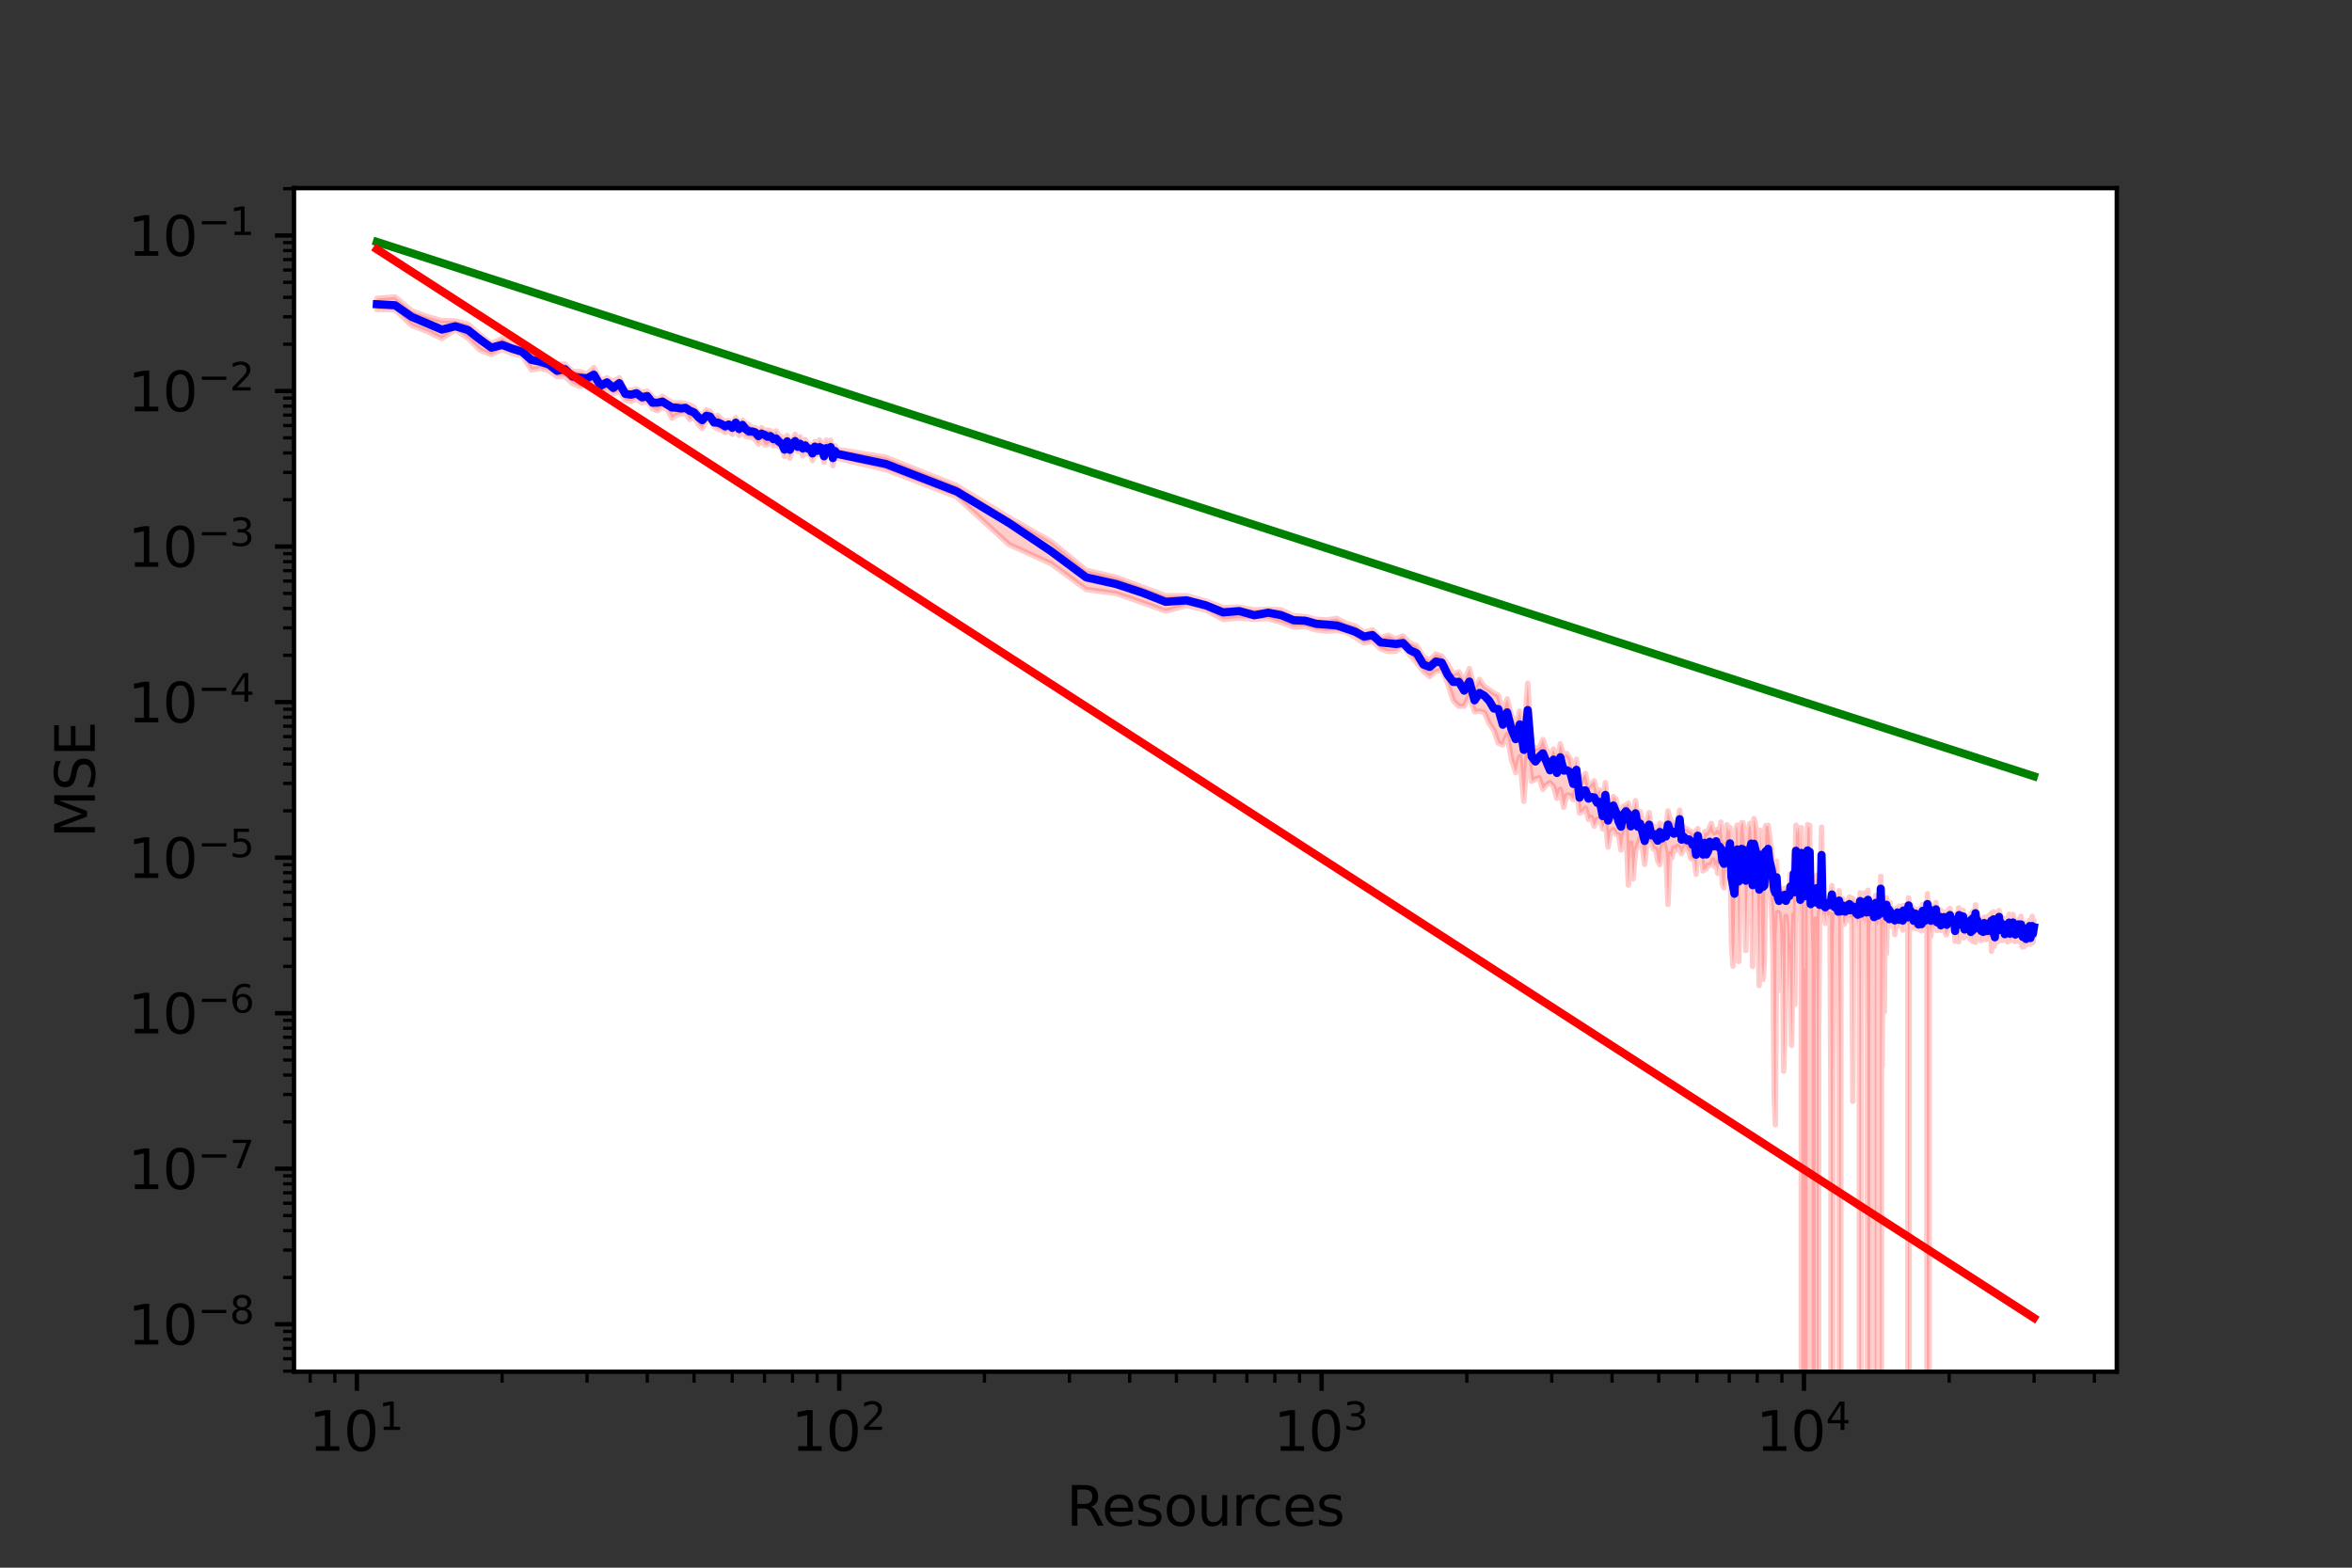 <?xml version="1.0" encoding="utf-8" standalone="no"?>
<!DOCTYPE svg PUBLIC "-//W3C//DTD SVG 1.1//EN"
  "http://www.w3.org/Graphics/SVG/1.1/DTD/svg11.dtd">
<svg xmlns:xlink="http://www.w3.org/1999/xlink" width="432pt" height="288pt" viewBox="0 0 432 288" xmlns="http://www.w3.org/2000/svg" version="1.1">
 <rect x="0" y="0" width="432" height="288" fill="#333333" stroke="none"/>
 <defs>
  <style type="text/css">*{stroke-linejoin: round; stroke-linecap: butt}</style>
 </defs>
 <g id="figure_1">
  <g id="patch_1">
   <path d="M 0 288 
L 432 288 
L 432 0 
L 0 0 
L 0 288 
z
" style="fill: none"/>
  </g>
  <g id="axes_1">
   <g id="patch_2">
    <path d="M 54 252 
L 388.8 252 
L 388.8 34.56 
L 54 34.56 
z
" style="fill: #ffffff"/>
   </g>
   <g id="PolyCollection_1">
    <path d="M 69.218 54.817 
L 69.218 56.854 
L 72.566 56.898 
L 75.646 59.812 
L 78.497 60.885 
L 81.152 62.204 
L 83.635 60.561 
L 85.968 62.158 
L 88.167 64.319 
L 90.248 65.138 
L 92.221 64.129 
L 94.099 64.971 
L 95.889 65.317 
L 97.599 67.939 
L 99.237 67.649 
L 100.807 68.103 
L 102.316 69.183 
L 103.769 69.16 
L 105.168 70.467 
L 106.518 71.006 
L 107.822 70.524 
L 109.084 70.26 
L 110.306 72.228 
L 111.49 71.467 
L 112.638 72.322 
L 113.754 71.908 
L 114.838 73.486 
L 115.892 73.739 
L 116.918 73.287 
L 117.918 73.998 
L 118.892 73.746 
L 119.842 75.057 
L 120.769 75.453 
L 121.674 74.796 
L 122.559 75.199 
L 123.424 76.83 
L 124.269 76.258 
L 125.097 76.039 
L 125.907 75.915 
L 126.7 77.074 
L 127.478 76.534 
L 128.24 77.906 
L 128.987 78.729 
L 129.72 77.296 
L 130.439 77.307 
L 131.145 78.388 
L 131.838 78.787 
L 132.519 78.985 
L 133.188 79.451 
L 133.846 78.876 
L 134.493 79.772 
L 135.129 78.242 
L 135.755 80.004 
L 136.37 79.161 
L 136.976 80.176 
L 137.573 80.313 
L 138.16 80.343 
L 138.739 80.802 
L 139.309 81.586 
L 139.871 80.505 
L 140.424 81.726 
L 140.97 81.698 
L 141.508 81.244 
L 142.039 81.9 
L 142.562 81.687 
L 143.079 82.074 
L 143.588 82.209 
L 144.091 83.873 
L 144.588 82.23 
L 145.078 84.164 
L 145.562 82.527 
L 146.04 82.135 
L 146.512 82.957 
L 146.979 82.311 
L 147.439 83.737 
L 147.895 82.642 
L 148.345 83.398 
L 148.79 83.321 
L 149.229 84.61 
L 149.664 82.989 
L 150.094 83.583 
L 150.519 83.273 
L 150.94 83.223 
L 151.356 84.944 
L 151.767 83.32 
L 152.174 83.465 
L 152.577 82.87 
L 152.976 85.558 
L 153.371 83.648 
L 153.761 84.164 
L 162.734 86.277 
L 175.681 91.245 
L 185.35 100.056 
L 193.072 103.564 
L 199.499 108.287 
L 205.006 109.03 
L 209.822 110.705 
L 214.101 112.258 
L 217.952 111.234 
L 221.452 112.054 
L 224.661 113.792 
L 227.622 113.546 
L 230.372 113.752 
L 232.938 113.629 
L 235.343 114.356 
L 237.607 115.158 
L 239.745 115.101 
L 241.771 115.725 
L 243.695 115.949 
L 245.528 115.831 
L 247.277 116.146 
L 248.95 117.087 
L 250.554 118.123 
L 252.093 117.804 
L 253.573 119.201 
L 254.998 119.661 
L 256.373 119.596 
L 257.7 118.704 
L 258.982 120.346 
L 260.224 121.775 
L 261.426 123.31 
L 262.592 124.293 
L 263.724 123.368 
L 264.823 123.12 
L 265.892 125.487 
L 266.932 128.715 
L 267.945 129.739 
L 268.932 129.743 
L 269.894 127.765 
L 270.832 130.753 
L 271.748 130.659 
L 272.643 130.874 
L 273.518 132.908 
L 274.373 134.148 
L 275.209 136.536 
L 276.028 136.844 
L 276.83 134.925 
L 277.615 139.49 
L 278.384 141.951 
L 279.139 138.992 
L 279.879 147.211 
L 280.605 137.823 
L 281.317 143.538 
L 282.017 143.094 
L 282.704 142.884 
L 283.379 145.008 
L 284.043 144.175 
L 284.695 143.799 
L 285.336 144.471 
L 285.967 146.678 
L 286.587 144.979 
L 287.198 148.312 
L 287.799 146.081 
L 288.391 146.12 
L 288.974 146.906 
L 289.549 144.771 
L 290.115 149.365 
L 290.672 149.126 
L 291.222 148.462 
L 291.764 150.54 
L 292.298 150.132 
L 292.825 151.809 
L 293.345 150.545 
L 293.858 150.406 
L 294.365 152.279 
L 294.864 150.944 
L 295.358 155.627 
L 295.845 152.865 
L 296.326 152.411 
L 296.801 153.234 
L 297.27 153.37 
L 297.734 156.176 
L 298.192 153.502 
L 298.644 152.086 
L 299.092 162.591 
L 299.534 154.892 
L 299.971 161.46 
L 300.404 156.317 
L 300.831 155.39 
L 301.254 153.989 
L 301.672 155.745 
L 302.086 158.807 
L 302.495 155.015 
L 302.9 154.425 
L 303.301 154.837 
L 303.698 155.967 
L 304.09 155.978 
L 304.479 158.175 
L 304.864 158.873 
L 305.245 155.79 
L 305.622 154.837 
L 305.996 156.843 
L 306.366 166.163 
L 306.732 156.873 
L 307.095 157.595 
L 307.455 155.735 
L 307.811 156.226 
L 308.164 155.426 
L 308.514 155.865 
L 308.86 156.849 
L 309.204 155.976 
L 309.544 155.32 
L 309.882 155.906 
L 310.217 156.449 
L 310.548 157.712 
L 310.877 157.824 
L 311.203 158.039 
L 311.526 160.598 
L 311.847 156.779 
L 312.165 156.992 
L 312.481 156.932 
L 312.793 160.001 
L 313.104 159.622 
L 313.411 159.604 
L 313.717 158.931 
L 314.02 158.955 
L 314.32 158.847 
L 314.619 157.98 
L 314.915 159.213 
L 315.208 158.651 
L 315.5 160.424 
L 315.789 157.784 
L 316.076 157.612 
L 316.361 162.444 
L 316.644 163.11 
L 316.925 160.374 
L 317.204 158.136 
L 317.481 158.577 
L 317.756 155.838 
L 318.029 173.137 
L 318.299 177.502 
L 318.569 173.327 
L 318.836 159.359 
L 319.101 157.649 
L 319.365 176.642 
L 319.626 161.123 
L 319.886 157.617 
L 320.145 157.693 
L 320.401 161.549 
L 320.656 174.622 
L 320.909 164.882 
L 321.161 160.061 
L 321.41 158.488 
L 321.659 158.039 
L 321.905 177.556 
L 322.15 157.05 
L 322.394 159.05 
L 322.636 161.269 
L 322.876 169.078 
L 323.115 181.056 
L 323.353 159.349 
L 323.589 177.38 
L 323.824 179.928 
L 324.057 176.777 
L 324.289 159.054 
L 324.519 159.587 
L 324.748 158.09 
L 324.976 162.876 
L 325.202 164.183 
L 325.427 167.632 
L 325.651 175.391 
L 325.873 201.4 
L 326.094 206.623 
L 326.314 171.702 
L 326.533 167.604 
L 326.75 167.847 
L 326.966 170.055 
L 327.181 182.014 
L 327.395 172.028 
L 327.608 196.792 
L 327.819 190.519 
L 328.029 168.334 
L 328.238 170.273 
L 328.446 182.879 
L 328.653 173.816 
L 328.859 182.897 
L 329.064 192.034 
L 329.267 180.927 
L 329.47 168.051 
L 329.671 184.51 
L 329.872 158.278 
L 330.071 162.984 
L 330.269 158.888 
L 330.467 160.001 
L 330.663 169.002 
L 330.858 160.558 
L 331.053 28589.087 
L 331.246 178.392 
L 331.438 28589.087 
L 331.63 204.776 
L 331.82 28589.087 
L 332.01 159.499 
L 332.198 160.16 
L 332.386 159.345 
L 332.573 169.433 
L 332.759 176.609 
L 332.944 28589.087 
L 333.128 28589.087 
L 333.311 28589.087 
L 333.493 168.827 
L 333.675 185.729 
L 333.856 28589.087 
L 334.035 190.479 
L 334.214 167.536 
L 334.393 167.4 
L 334.57 158.581 
L 334.746 168.922 
L 334.922 167.768 
L 335.097 168.144 
L 335.271 169.625 
L 335.444 167.644 
L 335.617 167.987 
L 335.789 168.666 
L 335.96 168.146 
L 336.13 167.919 
L 336.299 206.39 
L 336.468 28589.087 
L 336.636 201.753 
L 336.804 171.085 
L 336.97 168.253 
L 337.136 167.768 
L 337.301 167.96 
L 337.466 167.78 
L 337.629 168.944 
L 337.792 195.366 
L 337.955 28589.087 
L 338.116 168.809 
L 338.277 167.751 
L 338.438 167.739 
L 338.597 169.696 
L 338.756 169.763 
L 338.915 169.117 
L 339.072 168.432 
L 339.229 168.369 
L 339.386 169.112 
L 339.542 167.566 
L 339.697 168.694 
L 339.851 168.468 
L 340.005 168.469 
L 340.158 169.887 
L 340.311 202.327 
L 340.463 168.839 
L 340.615 168.046 
L 340.766 169.1 
L 340.916 168.531 
L 341.066 168.916 
L 341.215 169.739 
L 341.363 168.791 
L 341.511 168.879 
L 341.659 28589.087 
L 341.806 169.443 
L 341.952 168.504 
L 342.098 168.86 
L 342.243 169.577 
L 342.387 167.423 
L 342.532 170.167 
L 342.675 168.361 
L 342.818 168.983 
L 342.961 188.852 
L 343.103 28589.087 
L 343.244 169.623 
L 343.385 28589.087 
L 343.526 169.169 
L 343.665 170.299 
L 343.805 168.338 
L 343.944 168.773 
L 344.082 168.772 
L 344.22 169.333 
L 344.357 168.951 
L 344.494 28589.087 
L 344.631 169.413 
L 344.767 169.992 
L 344.902 169.93 
L 345.037 169.352 
L 345.172 168.993 
L 345.306 169.059 
L 345.44 28589.087 
L 345.573 169.517 
L 345.705 195.86 
L 345.838 169.946 
L 345.969 169.213 
L 346.101 185.884 
L 346.232 168.403 
L 346.362 168.617 
L 346.492 175.191 
L 346.622 170.086 
L 346.751 169.099 
L 346.879 168.414 
L 347.008 170.212 
L 347.135 168.897 
L 347.263 169.613 
L 347.39 169.465 
L 347.516 168.899 
L 347.643 169.805 
L 347.768 169.352 
L 347.894 169.78 
L 348.019 171.688 
L 348.143 170.591 
L 348.267 169.701 
L 348.391 169.271 
L 348.514 168.718 
L 348.637 169.858 
L 348.76 170.059 
L 348.882 168.9 
L 349.004 169.946 
L 349.125 169.615 
L 349.246 169.598 
L 349.367 169.576 
L 349.487 170.881 
L 349.607 168.776 
L 349.726 170.117 
L 349.845 169.538 
L 349.964 169.383 
L 350.082 169.837 
L 350.201 168.492 
L 350.318 169.781 
L 350.435 170.037 
L 350.552 28589.087 
L 350.669 172.223 
L 350.785 169.608 
L 350.901 169.355 
L 351.017 168.539 
L 351.132 169.103 
L 351.247 169.98 
L 351.361 168.744 
L 351.475 170.484 
L 351.589 170.439 
L 351.703 170.582 
L 351.816 169.417 
L 351.929 169.793 
L 352.041 170.481 
L 352.153 169.557 
L 352.265 169.705 
L 352.377 170.702 
L 352.488 169.912 
L 352.599 169.694 
L 352.71 169.127 
L 352.82 169.31 
L 352.93 171.029 
L 353.039 169.725 
L 353.149 169.02 
L 353.258 169.801 
L 353.366 169.56 
L 353.475 168.78 
L 353.583 170.814 
L 353.691 170.207 
L 353.798 170.742 
L 353.905 169.749 
L 354.012 28589.087 
L 354.119 169.327 
L 354.225 28589.087 
L 354.331 168.715 
L 354.437 170.797 
L 354.542 170.074 
L 354.647 171.998 
L 354.752 170.959 
L 354.857 169.758 
L 354.961 170.761 
L 355.065 169.785 
L 355.169 170.439 
L 355.272 170.392 
L 355.375 169.364 
L 355.478 170.167 
L 355.581 168.811 
L 355.683 169.105 
L 355.785 170.943 
L 355.887 170.192 
L 355.988 170.149 
L 356.09 170.667 
L 356.191 170.697 
L 356.291 169.558 
L 356.392 170.314 
L 356.492 170.938 
L 356.592 170.126 
L 356.692 170.434 
L 356.791 170.378 
L 356.89 170.549 
L 356.989 170.473 
L 357.088 170.137 
L 357.186 170.255 
L 357.284 171.082 
L 357.382 171.639 
L 357.48 171.747 
L 357.577 171.518 
L 357.675 171.015 
L 357.771 171.092 
L 357.868 170.118 
L 357.965 170.154 
L 358.061 169.917 
L 358.157 169.378 
L 358.252 170.168 
L 358.348 169.799 
L 358.443 169.679 
L 358.538 169.911 
L 358.633 170.644 
L 358.727 170.903 
L 358.822 170.628 
L 358.916 170.476 
L 359.01 170.793 
L 359.103 172.922 
L 359.197 169.994 
L 359.29 170.872 
L 359.383 170.974 
L 359.476 169.929 
L 359.568 170.811 
L 359.66 172.107 
L 359.752 173.002 
L 359.844 170.34 
L 359.936 171.147 
L 360.027 170.927 
L 360.118 170.574 
L 360.209 171.026 
L 360.3 169.067 
L 360.391 171.18 
L 360.481 170.261 
L 360.571 169.305 
L 360.661 172.297 
L 360.751 170.675 
L 360.84 171.969 
L 360.929 170.368 
L 361.018 170.964 
L 361.107 172.005 
L 361.196 171.361 
L 361.284 170.457 
L 361.373 171.484 
L 361.461 170.547 
L 361.549 171.177 
L 361.636 171.119 
L 361.724 170.869 
L 361.811 172.486 
L 361.898 170.826 
L 361.985 172.487 
L 362.072 171.35 
L 362.158 171.153 
L 362.244 172.894 
L 362.33 171.857 
L 362.416 169.677 
L 362.502 170.195 
L 362.587 171.814 
L 362.673 171.415 
L 362.758 170.074 
L 362.843 173.105 
L 362.928 170.249 
L 363.012 170.151 
L 363.096 171.524 
L 363.181 169.961 
L 363.265 172.342 
L 363.349 170.736 
L 363.432 171.305 
L 363.516 171.053 
L 363.599 171.553 
L 363.682 171.108 
L 363.765 171.536 
L 363.848 172.818 
L 363.93 172.671 
L 364.013 171.104 
L 364.095 171.574 
L 364.177 171.394 
L 364.259 172.493 
L 364.34 171.933 
L 364.422 170.947 
L 364.503 171.655 
L 364.585 171.628 
L 364.666 171.603 
L 364.746 172.624 
L 364.827 171.907 
L 364.908 170.825 
L 364.988 171.772 
L 365.068 172.28 
L 365.148 171.729 
L 365.228 172.495 
L 365.307 172.33 
L 365.387 171.994 
L 365.466 171.605 
L 365.545 171.651 
L 365.625 171.576 
L 365.703 171.207 
L 365.782 174.761 
L 365.861 172.145 
L 365.939 171.058 
L 366.017 171.143 
L 366.095 171.306 
L 366.173 171.309 
L 366.251 173.864 
L 366.328 171.475 
L 366.406 173.441 
L 366.483 172.016 
L 366.56 171.794 
L 366.637 170.788 
L 366.714 172.305 
L 366.791 171.325 
L 366.867 172.002 
L 366.943 172.973 
L 367.02 171.135 
L 367.096 171.782 
L 367.172 171.543 
L 367.247 171.903 
L 367.323 170.318 
L 367.398 171.631 
L 367.474 171.096 
L 367.549 171.389 
L 367.624 171.784 
L 367.699 172.764 
L 367.773 171.845 
L 367.848 171.413 
L 367.922 172.103 
L 367.997 172.671 
L 368.071 171.297 
L 368.145 172.434 
L 368.219 172.652 
L 368.292 171.619 
L 368.366 172.553 
L 368.439 172.603 
L 368.513 171.467 
L 368.586 171.647 
L 368.659 172.115 
L 368.732 173.042 
L 368.804 172.201 
L 368.877 172.285 
L 368.949 172.319 
L 369.022 170.898 
L 369.094 172.78 
L 369.166 172.784 
L 369.238 172.711 
L 369.31 171.906 
L 369.381 172.579 
L 369.453 172.387 
L 369.524 172.699 
L 369.596 171.447 
L 369.667 171.687 
L 369.738 171.811 
L 369.808 172.169 
L 369.879 172.64 
L 369.95 171.963 
L 370.02 172.483 
L 370.091 172.951 
L 370.161 172.956 
L 370.231 172.405 
L 370.301 172.493 
L 370.371 171.462 
L 370.44 172.416 
L 370.51 171.939 
L 370.579 172.404 
L 370.649 172.115 
L 370.718 172.485 
L 370.787 171.261 
L 370.856 171.712 
L 370.925 172.988 
L 370.994 172.351 
L 371.062 172.471 
L 371.131 172.845 
L 371.199 170.972 
L 371.267 173.294 
L 371.335 172.562 
L 371.403 173.944 
L 371.471 171.925 
L 371.539 172.925 
L 371.607 173.725 
L 371.674 171.826 
L 371.741 173.957 
L 371.809 172.328 
L 371.876 172.531 
L 371.943 173.043 
L 372.01 173.143 
L 372.077 172.146 
L 372.143 173.605 
L 372.21 172.716 
L 372.276 172.946 
L 372.343 172.942 
L 372.409 172.625 
L 372.475 172.817 
L 372.541 172.764 
L 372.607 171.941 
L 372.673 172.311 
L 372.738 172.589 
L 372.804 171.424 
L 372.869 171.86 
L 372.935 173.461 
L 373 172.582 
L 373.065 172.314 
L 373.13 172.943 
L 373.195 172.682 
L 373.26 170.979 
L 373.324 172.219 
L 373.389 173.131 
L 373.453 172.964 
L 373.518 172.293 
L 373.582 171.828 
L 373.582 169.112 
L 373.582 169.112 
L 373.518 169.314 
L 373.453 169.88 
L 373.389 170.551 
L 373.324 170.049 
L 373.26 168.333 
L 373.195 170.168 
L 373.13 169.969 
L 373.065 170.344 
L 373 170.48 
L 372.935 171.058 
L 372.869 169.465 
L 372.804 169.051 
L 372.738 170.256 
L 372.673 170.075 
L 372.607 169.606 
L 372.541 170.863 
L 372.475 170.672 
L 372.409 170.575 
L 372.343 170.79 
L 372.276 170.275 
L 372.21 169.611 
L 372.143 171.552 
L 372.077 169.791 
L 372.01 170.746 
L 371.943 169.797 
L 371.876 170.24 
L 371.809 169.48 
L 371.741 170.218 
L 371.674 169.691 
L 371.607 170.815 
L 371.539 171.011 
L 371.471 169.827 
L 371.403 170.38 
L 371.335 170.549 
L 371.267 171.046 
L 371.199 168.339 
L 371.131 170.449 
L 371.062 170.469 
L 370.994 170.298 
L 370.925 170.389 
L 370.856 170.14 
L 370.787 168.91 
L 370.718 170.17 
L 370.649 170.221 
L 370.579 169.546 
L 370.51 169.575 
L 370.44 170.33 
L 370.371 169.377 
L 370.301 170.165 
L 370.231 170.368 
L 370.161 170.716 
L 370.091 170.34 
L 370.02 170.295 
L 369.95 170.622 
L 369.879 170.535 
L 369.808 168.324 
L 369.738 167.985 
L 369.667 170.012 
L 369.596 169.215 
L 369.524 170.602 
L 369.453 170.256 
L 369.381 170.154 
L 369.31 169.443 
L 369.238 170.171 
L 369.166 170.871 
L 369.094 170.222 
L 369.022 167.94 
L 368.949 170.169 
L 368.877 169.768 
L 368.804 168.447 
L 368.732 169.46 
L 368.659 169.172 
L 368.586 169.223 
L 368.513 169.081 
L 368.439 169.881 
L 368.366 170.377 
L 368.292 169.621 
L 368.219 170.625 
L 368.145 170.119 
L 368.071 168.773 
L 367.997 170.069 
L 367.922 169.882 
L 367.848 169.55 
L 367.773 169.339 
L 367.699 169.776 
L 367.624 169.305 
L 367.549 169.634 
L 367.474 169.225 
L 367.398 168.881 
L 367.323 167.714 
L 367.247 169.686 
L 367.172 167.281 
L 367.096 169.486 
L 367.02 168.677 
L 366.943 169.901 
L 366.867 169.925 
L 366.791 169.306 
L 366.714 169.587 
L 366.637 168.08 
L 366.56 168.462 
L 366.483 168.137 
L 366.406 171.342 
L 366.328 169.111 
L 366.251 170.918 
L 366.173 167.496 
L 366.095 168.797 
L 366.017 168.784 
L 365.939 168.08 
L 365.861 167.818 
L 365.782 167.703 
L 365.703 168.301 
L 365.625 169.603 
L 365.545 169.716 
L 365.466 169.917 
L 365.387 169.146 
L 365.307 168.186 
L 365.228 170.142 
L 365.148 169.856 
L 365.068 169.695 
L 364.988 170.033 
L 364.908 168.9 
L 364.827 170.277 
L 364.746 169.916 
L 364.666 169.18 
L 364.585 168.471 
L 364.503 168.76 
L 364.422 168.523 
L 364.34 169.411 
L 364.259 170.259 
L 364.177 169.199 
L 364.095 169.351 
L 364.013 168.835 
L 363.93 169.959 
L 363.848 169.473 
L 363.765 169.534 
L 363.682 169.364 
L 363.599 169.881 
L 363.516 168.899 
L 363.432 169.567 
L 363.349 168.345 
L 363.265 169.513 
L 363.181 167.748 
L 363.096 169.123 
L 363.012 168.278 
L 362.928 167.446 
L 362.843 166.243 
L 362.758 167.909 
L 362.673 169.057 
L 362.587 169.796 
L 362.502 167.897 
L 362.416 167.371 
L 362.33 169.308 
L 362.244 170.569 
L 362.158 168.64 
L 362.072 167.756 
L 361.985 170.398 
L 361.898 168.612 
L 361.811 169.765 
L 361.724 169.029 
L 361.636 168.881 
L 361.549 168.647 
L 361.461 168.546 
L 361.373 168.781 
L 361.284 168.339 
L 361.196 169.741 
L 361.107 168.439 
L 361.018 168.892 
L 360.929 168.767 
L 360.84 169.976 
L 360.751 168.33 
L 360.661 168.698 
L 360.571 167.229 
L 360.481 167.839 
L 360.391 169.132 
L 360.3 167.392 
L 360.209 167.869 
L 360.118 168.883 
L 360.027 168.7 
L 359.936 168.528 
L 359.844 166.869 
L 359.752 166.78 
L 359.66 167.947 
L 359.568 167.618 
L 359.476 167.714 
L 359.383 168.625 
L 359.29 168.603 
L 359.197 168.297 
L 359.103 170.577 
L 359.01 168.803 
L 358.916 168.142 
L 358.822 168.441 
L 358.727 168.325 
L 358.633 168.143 
L 358.538 168.438 
L 358.443 168.214 
L 358.348 167.999 
L 358.252 167.671 
L 358.157 166.902 
L 358.061 168.062 
L 357.965 167.06 
L 357.868 167.772 
L 357.771 168.428 
L 357.675 168.035 
L 357.577 169.011 
L 357.48 168.981 
L 357.382 168.589 
L 357.284 168.716 
L 357.186 168.707 
L 357.088 167.567 
L 356.989 167.839 
L 356.89 168.628 
L 356.791 168.273 
L 356.692 167.979 
L 356.592 168.291 
L 356.492 169.342 
L 356.392 167.155 
L 356.291 168.001 
L 356.191 168.192 
L 356.09 168.02 
L 355.988 167.713 
L 355.887 168.091 
L 355.785 168.64 
L 355.683 167.154 
L 355.581 165.81 
L 355.478 167.078 
L 355.375 166.996 
L 355.272 168.032 
L 355.169 168.033 
L 355.065 167.808 
L 354.961 166.48 
L 354.857 167.444 
L 354.752 167.591 
L 354.647 168.135 
L 354.542 166.222 
L 354.437 167.796 
L 354.331 167.236 
L 354.225 165.482 
L 354.119 167.241 
L 354.012 164.187 
L 353.905 167.071 
L 353.798 166.823 
L 353.691 167.072 
L 353.583 168.462 
L 353.475 166.733 
L 353.366 167.465 
L 353.258 166.942 
L 353.149 166.161 
L 353.039 167.081 
L 352.93 169.016 
L 352.82 167.649 
L 352.71 166.842 
L 352.599 167.633 
L 352.488 167.24 
L 352.377 168.899 
L 352.265 167.269 
L 352.153 167.528 
L 352.041 168.197 
L 351.929 167.653 
L 351.816 166.999 
L 351.703 167.629 
L 351.589 167.614 
L 351.475 167.886 
L 351.361 166.808 
L 351.247 167.244 
L 351.132 166.591 
L 351.017 166.208 
L 350.901 166.129 
L 350.785 166.778 
L 350.669 165.692 
L 350.552 164.931 
L 350.435 166.765 
L 350.318 167.679 
L 350.201 166.356 
L 350.082 166.896 
L 349.964 167.597 
L 349.845 168 
L 349.726 167.827 
L 349.607 166.355 
L 349.487 168.547 
L 349.367 166.638 
L 349.246 167.04 
L 349.125 167.139 
L 349.004 167.772 
L 348.882 166.469 
L 348.76 167.852 
L 348.637 167.312 
L 348.514 166.727 
L 348.391 166.892 
L 348.267 167.501 
L 348.143 168.294 
L 348.019 168.308 
L 347.894 167.329 
L 347.768 167.277 
L 347.643 167.252 
L 347.516 166.806 
L 347.39 166.911 
L 347.263 167.398 
L 347.135 165.765 
L 347.008 167.937 
L 346.879 165.884 
L 346.751 166.684 
L 346.622 167.447 
L 346.492 164.92 
L 346.362 166.025 
L 346.232 166.601 
L 346.101 165.349 
L 345.969 166.276 
L 345.838 166.595 
L 345.705 165.095 
L 345.573 166.592 
L 345.44 160.98 
L 345.306 166.958 
L 345.172 166.79 
L 345.037 166.939 
L 344.902 167.306 
L 344.767 166.158 
L 344.631 165.534 
L 344.494 164.546 
L 344.357 166.898 
L 344.22 167.584 
L 344.082 166.677 
L 343.944 167.241 
L 343.805 166.723 
L 343.665 165.631 
L 343.526 166.376 
L 343.385 165.804 
L 343.244 166.603 
L 343.103 163.549 
L 342.961 165.302 
L 342.818 166.737 
L 342.675 166.428 
L 342.532 164.034 
L 342.387 165.809 
L 342.243 166.265 
L 342.098 165.63 
L 341.952 166.47 
L 341.806 166.482 
L 341.659 164.018 
L 341.511 165.894 
L 341.363 166.225 
L 341.215 167.428 
L 341.066 166.984 
L 340.916 166.871 
L 340.766 166.919 
L 340.615 165.543 
L 340.463 165.369 
L 340.311 165.037 
L 340.158 165.797 
L 340.005 165.764 
L 339.851 166.501 
L 339.697 164.786 
L 339.542 165.181 
L 339.386 165.691 
L 339.229 166.617 
L 339.072 166.091 
L 338.915 166.718 
L 338.756 166.021 
L 338.597 166.101 
L 338.438 165.086 
L 338.277 165.255 
L 338.116 166.752 
L 337.955 165.195 
L 337.792 163.624 
L 337.629 166.447 
L 337.466 165.854 
L 337.301 165.339 
L 337.136 164.933 
L 336.97 165.371 
L 336.804 164.309 
L 336.636 163.988 
L 336.468 162.699 
L 336.299 164.052 
L 336.13 165.067 
L 335.96 165.43 
L 335.789 165.022 
L 335.617 164.977 
L 335.444 164.995 
L 335.271 165.656 
L 335.097 165.703 
L 334.922 164.466 
L 334.746 164.628 
L 334.57 151.963 
L 334.393 164.527 
L 334.214 165.291 
L 334.035 162.554 
L 333.856 163.89 
L 333.675 160.77 
L 333.493 163.662 
L 333.311 164.854 
L 333.128 164.024 
L 332.944 163.219 
L 332.759 163.376 
L 332.573 165.355 
L 332.386 151.633 
L 332.198 152.274 
L 332.01 151.484 
L 331.82 161.946 
L 331.63 162.184 
L 331.438 162.78 
L 331.246 157.917 
L 331.053 161.808 
L 330.858 152.048 
L 330.663 164.509 
L 330.467 152.42 
L 330.269 152.028 
L 330.071 153.451 
L 329.872 151.592 
L 329.671 161.964 
L 329.47 156.897 
L 329.267 161.997 
L 329.064 162 
L 328.859 160.556 
L 328.653 163.308 
L 328.446 163.317 
L 328.238 163.051 
L 328.029 164.189 
L 327.819 163.208 
L 327.608 163.861 
L 327.395 163.364 
L 327.181 163.216 
L 326.966 164.08 
L 326.75 164.562 
L 326.533 163.292 
L 326.314 158.215 
L 326.094 162.143 
L 325.873 161.699 
L 325.651 159.877 
L 325.427 156.104 
L 325.202 155.189 
L 324.976 153.264 
L 324.748 151.612 
L 324.519 151.804 
L 324.289 151.709 
L 324.057 160.268 
L 323.824 160.68 
L 323.589 159.148 
L 323.353 152.535 
L 323.115 161.746 
L 322.876 155.895 
L 322.636 152.874 
L 322.394 151.23 
L 322.15 150.375 
L 321.905 160.241 
L 321.659 152.538 
L 321.41 151.244 
L 321.161 152.253 
L 320.909 155.054 
L 320.656 158.481 
L 320.401 154.004 
L 320.145 151.137 
L 319.886 151.16 
L 319.626 152.338 
L 319.365 159.317 
L 319.101 151.572 
L 318.836 152.317 
L 318.569 162.524 
L 318.299 160.359 
L 318.029 158.586 
L 317.756 152.019 
L 317.481 152.881 
L 317.204 151.526 
L 316.925 154.589 
L 316.644 154.731 
L 316.361 154.243 
L 316.076 151.036 
L 315.789 152.861 
L 315.5 152.351 
L 315.208 152.503 
L 314.915 152.958 
L 314.619 152.475 
L 314.32 151.257 
L 314.02 151.935 
L 313.717 152.644 
L 313.411 153.132 
L 313.104 152.77 
L 312.793 154.506 
L 312.481 153.435 
L 312.165 153.908 
L 311.847 152.217 
L 311.526 152.664 
L 311.203 152.938 
L 310.877 153.185 
L 310.548 152.704 
L 310.217 152.66 
L 309.882 152.252 
L 309.544 152.271 
L 309.204 151.812 
L 308.86 151.974 
L 308.514 148.824 
L 308.164 151.065 
L 307.811 151.52 
L 307.455 151.279 
L 307.095 150.945 
L 306.732 150.519 
L 306.366 148.967 
L 305.996 152.498 
L 305.622 151.437 
L 305.245 152.829 
L 304.864 151.233 
L 304.479 152.225 
L 304.09 152.588 
L 303.698 151.763 
L 303.301 152.198 
L 302.9 149.288 
L 302.495 150.74 
L 302.086 151.569 
L 301.672 150.948 
L 301.254 149.081 
L 300.831 150.248 
L 300.404 147.084 
L 299.971 149.706 
L 299.534 149.966 
L 299.092 147.548 
L 298.644 147.96 
L 298.192 148.056 
L 297.734 149.515 
L 297.27 149.003 
L 296.801 146.75 
L 296.326 146.346 
L 295.845 147.993 
L 295.358 148.359 
L 294.864 143.789 
L 294.365 148.561 
L 293.858 145.108 
L 293.345 145.644 
L 292.825 143.449 
L 292.298 143.957 
L 291.764 144.556 
L 291.222 142.111 
L 290.672 142.859 
L 290.115 144.634 
L 289.549 139.476 
L 288.974 141.997 
L 288.391 139.378 
L 287.799 138.409 
L 287.198 138.87 
L 286.587 136.637 
L 285.967 140.016 
L 285.336 137.627 
L 284.695 139.411 
L 284.043 137.672 
L 283.379 135.866 
L 282.704 137.346 
L 282.017 137.55 
L 281.317 136.844 
L 280.605 125.518 
L 279.879 135.193 
L 279.139 130.614 
L 278.384 133.162 
L 277.615 131.383 
L 276.83 128.391 
L 276.028 130.728 
L 275.209 127.747 
L 274.373 127.312 
L 273.518 126.707 
L 272.643 126.125 
L 271.748 124.802 
L 270.832 126.466 
L 269.894 122.827 
L 268.932 125.182 
L 267.945 123.41 
L 266.932 123.811 
L 265.892 121.999 
L 264.823 120.548 
L 263.724 120.148 
L 262.592 121.319 
L 261.426 120.581 
L 260.224 118.629 
L 258.982 118.164 
L 257.7 116.825 
L 256.373 117.39 
L 254.998 116.71 
L 253.573 117.205 
L 252.093 115.722 
L 250.554 116.175 
L 248.95 114.991 
L 247.277 114.541 
L 245.528 113.608 
L 243.695 113.879 
L 241.771 113.784 
L 239.745 113.261 
L 237.607 113.13 
L 235.343 112.041 
L 232.938 111.92 
L 230.372 112.05 
L 227.622 111.552 
L 224.661 111.6 
L 221.452 110.43 
L 217.952 109.433 
L 214.101 109.439 
L 209.822 107.848 
L 205.006 106.042 
L 199.499 104.757 
L 193.072 99.485 
L 185.35 95.083 
L 175.681 89.193 
L 162.734 84.009 
L 153.761 82.542 
L 153.371 81.881 
L 152.976 83.404 
L 152.577 80.88 
L 152.174 81.538 
L 151.767 80.848 
L 151.356 82.946 
L 150.94 81.42 
L 150.519 80.818 
L 150.094 81.771 
L 149.664 81.115 
L 149.229 82.643 
L 148.79 81.619 
L 148.345 81.402 
L 147.895 80.763 
L 147.439 81.554 
L 146.979 80.246 
L 146.512 81.023 
L 146.04 79.783 
L 145.562 80.952 
L 145.078 81.618 
L 144.588 79.997 
L 144.091 81.34 
L 143.588 80.236 
L 143.079 80.031 
L 142.562 79.165 
L 142.039 79.721 
L 141.508 79.132 
L 140.97 79.003 
L 140.424 79.16 
L 139.871 78.546 
L 139.309 79.278 
L 138.739 78.546 
L 138.16 78.537 
L 137.573 78.027 
L 136.976 77.838 
L 136.37 77.18 
L 135.755 78.067 
L 135.129 76.74 
L 134.493 77.857 
L 133.846 77.267 
L 133.188 77.395 
L 132.519 77.003 
L 131.838 76.299 
L 131.145 76.595 
L 130.439 75.609 
L 129.72 75.296 
L 128.987 76.319 
L 128.24 75.868 
L 127.478 74.814 
L 126.7 74.396 
L 125.907 74.172 
L 125.097 73.957 
L 124.269 74.039 
L 123.424 73.927 
L 122.559 73.404 
L 121.674 72.814 
L 120.769 73.469 
L 119.842 72.883 
L 118.892 71.867 
L 117.918 72.077 
L 116.918 71.502 
L 115.892 71.759 
L 114.838 71.604 
L 113.754 69.401 
L 112.638 70.136 
L 111.49 69.413 
L 110.306 69.892 
L 109.084 67.535 
L 107.822 68.725 
L 106.518 68.265 
L 105.168 68.255 
L 103.769 66.908 
L 102.316 66.87 
L 100.807 66.056 
L 99.237 65.527 
L 97.599 65.043 
L 95.889 63.523 
L 94.099 63.225 
L 92.221 62.173 
L 90.248 63.108 
L 88.167 61.531 
L 85.968 59.537 
L 83.635 58.961 
L 81.152 58.905 
L 78.497 58.163 
L 75.646 57.119 
L 72.566 54.551 
L 69.218 54.817 
z
" clip-path="url(#p8eea3de5c9)" style="fill: #ff0000; fill-opacity: 0.2; stroke: #ff0000; stroke-opacity: 0.2"/>
   </g>
   <g id="matplotlib.axis_1">
    <g id="xtick_1">
     <g id="line2d_1">
      <defs>
       <path id="m5aa6c0e6d9" d="M 0 0 
L 0 3.5 
" style="stroke: #000000; stroke-width: 0.8"/>
      </defs>
      <g>
       <use xlink:href="#m5aa6c0e6d9" x="65.551" y="252" style="stroke: #000000; stroke-width: 0.8"/>
      </g>
     </g>
     <g id="text_1">
      <!-- $\mathdefault{10^{1}}$ -->
      <g transform="translate(56.751 266.598)scale(0.1 -0.1)">
       <defs>
        <path id="DejaVuSans-31" d="M 794 531 
L 1825 531 
L 1825 4091 
L 703 3866 
L 703 4441 
L 1819 4666 
L 2450 4666 
L 2450 531 
L 3481 531 
L 3481 0 
L 794 0 
L 794 531 
z
" transform="scale(0.016)"/>
        <path id="DejaVuSans-30" d="M 2034 4250 
Q 1547 4250 1301 3770 
Q 1056 3291 1056 2328 
Q 1056 1369 1301 889 
Q 1547 409 2034 409 
Q 2525 409 2770 889 
Q 3016 1369 3016 2328 
Q 3016 3291 2770 3770 
Q 2525 4250 2034 4250 
z
M 2034 4750 
Q 2819 4750 3233 4129 
Q 3647 3509 3647 2328 
Q 3647 1150 3233 529 
Q 2819 -91 2034 -91 
Q 1250 -91 836 529 
Q 422 1150 422 2328 
Q 422 3509 836 4129 
Q 1250 4750 2034 4750 
z
" transform="scale(0.016)"/>
       </defs>
       <use xlink:href="#DejaVuSans-31" transform="translate(0 0.684)"/>
       <use xlink:href="#DejaVuSans-30" transform="translate(63.623 0.684)"/>
       <use xlink:href="#DejaVuSans-31" transform="translate(128.203 38.966)scale(0.7)"/>
      </g>
     </g>
    </g>
    <g id="xtick_2">
     <g id="line2d_2">
      <g>
       <use xlink:href="#m5aa6c0e6d9" x="154.148" y="252" style="stroke: #000000; stroke-width: 0.8"/>
      </g>
     </g>
     <g id="text_2">
      <!-- $\mathdefault{10^{2}}$ -->
      <g transform="translate(145.348 266.598)scale(0.1 -0.1)">
       <defs>
        <path id="DejaVuSans-32" d="M 1228 531 
L 3431 531 
L 3431 0 
L 469 0 
L 469 531 
Q 828 903 1448 1529 
Q 2069 2156 2228 2338 
Q 2531 2678 2651 2914 
Q 2772 3150 2772 3378 
Q 2772 3750 2511 3984 
Q 2250 4219 1831 4219 
Q 1534 4219 1204 4116 
Q 875 4013 500 3803 
L 500 4441 
Q 881 4594 1212 4672 
Q 1544 4750 1819 4750 
Q 2544 4750 2975 4387 
Q 3406 4025 3406 3419 
Q 3406 3131 3298 2873 
Q 3191 2616 2906 2266 
Q 2828 2175 2409 1742 
Q 1991 1309 1228 531 
z
" transform="scale(0.016)"/>
       </defs>
       <use xlink:href="#DejaVuSans-31" transform="translate(0 0.766)"/>
       <use xlink:href="#DejaVuSans-30" transform="translate(63.623 0.766)"/>
       <use xlink:href="#DejaVuSans-32" transform="translate(128.203 39.047)scale(0.7)"/>
      </g>
     </g>
    </g>
    <g id="xtick_3">
     <g id="line2d_3">
      <g>
       <use xlink:href="#m5aa6c0e6d9" x="242.745" y="252" style="stroke: #000000; stroke-width: 0.8"/>
      </g>
     </g>
     <g id="text_3">
      <!-- $\mathdefault{10^{3}}$ -->
      <g transform="translate(233.945 266.598)scale(0.1 -0.1)">
       <defs>
        <path id="DejaVuSans-33" d="M 2597 2516 
Q 3050 2419 3304 2112 
Q 3559 1806 3559 1356 
Q 3559 666 3084 287 
Q 2609 -91 1734 -91 
Q 1441 -91 1130 -33 
Q 819 25 488 141 
L 488 750 
Q 750 597 1062 519 
Q 1375 441 1716 441 
Q 2309 441 2620 675 
Q 2931 909 2931 1356 
Q 2931 1769 2642 2001 
Q 2353 2234 1838 2234 
L 1294 2234 
L 1294 2753 
L 1863 2753 
Q 2328 2753 2575 2939 
Q 2822 3125 2822 3475 
Q 2822 3834 2567 4026 
Q 2313 4219 1838 4219 
Q 1578 4219 1281 4162 
Q 984 4106 628 3988 
L 628 4550 
Q 988 4650 1302 4700 
Q 1616 4750 1894 4750 
Q 2613 4750 3031 4423 
Q 3450 4097 3450 3541 
Q 3450 3153 3228 2886 
Q 3006 2619 2597 2516 
z
" transform="scale(0.016)"/>
       </defs>
       <use xlink:href="#DejaVuSans-31" transform="translate(0 0.766)"/>
       <use xlink:href="#DejaVuSans-30" transform="translate(63.623 0.766)"/>
       <use xlink:href="#DejaVuSans-33" transform="translate(128.203 39.047)scale(0.7)"/>
      </g>
     </g>
    </g>
    <g id="xtick_4">
     <g id="line2d_4">
      <g>
       <use xlink:href="#m5aa6c0e6d9" x="331.342" y="252" style="stroke: #000000; stroke-width: 0.8"/>
      </g>
     </g>
     <g id="text_4">
      <!-- $\mathdefault{10^{4}}$ -->
      <g transform="translate(322.542 266.598)scale(0.1 -0.1)">
       <defs>
        <path id="DejaVuSans-34" d="M 2419 4116 
L 825 1625 
L 2419 1625 
L 2419 4116 
z
M 2253 4666 
L 3047 4666 
L 3047 1625 
L 3713 1625 
L 3713 1100 
L 3047 1100 
L 3047 0 
L 2419 0 
L 2419 1100 
L 313 1100 
L 313 1709 
L 2253 4666 
z
" transform="scale(0.016)"/>
       </defs>
       <use xlink:href="#DejaVuSans-31" transform="translate(0 0.684)"/>
       <use xlink:href="#DejaVuSans-30" transform="translate(63.623 0.684)"/>
       <use xlink:href="#DejaVuSans-34" transform="translate(128.203 38.966)scale(0.7)"/>
      </g>
     </g>
    </g>
    <g id="xtick_5">
     <g id="line2d_5">
      <defs>
       <path id="m0f3a0838af" d="M 0 0 
L 0 2 
" style="stroke: #000000; stroke-width: 0.6"/>
      </defs>
      <g>
       <use xlink:href="#m0f3a0838af" x="56.965" y="252" style="stroke: #000000; stroke-width: 0.6"/>
      </g>
     </g>
    </g>
    <g id="xtick_6">
     <g id="line2d_6">
      <g>
       <use xlink:href="#m0f3a0838af" x="61.497" y="252" style="stroke: #000000; stroke-width: 0.6"/>
      </g>
     </g>
    </g>
    <g id="xtick_7">
     <g id="line2d_7">
      <g>
       <use xlink:href="#m0f3a0838af" x="92.221" y="252" style="stroke: #000000; stroke-width: 0.6"/>
      </g>
     </g>
    </g>
    <g id="xtick_8">
     <g id="line2d_8">
      <g>
       <use xlink:href="#m0f3a0838af" x="107.822" y="252" style="stroke: #000000; stroke-width: 0.6"/>
      </g>
     </g>
    </g>
    <g id="xtick_9">
     <g id="line2d_9">
      <g>
       <use xlink:href="#m0f3a0838af" x="118.892" y="252" style="stroke: #000000; stroke-width: 0.6"/>
      </g>
     </g>
    </g>
    <g id="xtick_10">
     <g id="line2d_10">
      <g>
       <use xlink:href="#m0f3a0838af" x="127.478" y="252" style="stroke: #000000; stroke-width: 0.6"/>
      </g>
     </g>
    </g>
    <g id="xtick_11">
     <g id="line2d_11">
      <g>
       <use xlink:href="#m0f3a0838af" x="134.493" y="252" style="stroke: #000000; stroke-width: 0.6"/>
      </g>
     </g>
    </g>
    <g id="xtick_12">
     <g id="line2d_12">
      <g>
       <use xlink:href="#m0f3a0838af" x="140.424" y="252" style="stroke: #000000; stroke-width: 0.6"/>
      </g>
     </g>
    </g>
    <g id="xtick_13">
     <g id="line2d_13">
      <g>
       <use xlink:href="#m0f3a0838af" x="145.562" y="252" style="stroke: #000000; stroke-width: 0.6"/>
      </g>
     </g>
    </g>
    <g id="xtick_14">
     <g id="line2d_14">
      <g>
       <use xlink:href="#m0f3a0838af" x="150.094" y="252" style="stroke: #000000; stroke-width: 0.6"/>
      </g>
     </g>
    </g>
    <g id="xtick_15">
     <g id="line2d_15">
      <g>
       <use xlink:href="#m0f3a0838af" x="180.818" y="252" style="stroke: #000000; stroke-width: 0.6"/>
      </g>
     </g>
    </g>
    <g id="xtick_16">
     <g id="line2d_16">
      <g>
       <use xlink:href="#m0f3a0838af" x="196.42" y="252" style="stroke: #000000; stroke-width: 0.6"/>
      </g>
     </g>
    </g>
    <g id="xtick_17">
     <g id="line2d_17">
      <g>
       <use xlink:href="#m0f3a0838af" x="207.489" y="252" style="stroke: #000000; stroke-width: 0.6"/>
      </g>
     </g>
    </g>
    <g id="xtick_18">
     <g id="line2d_18">
      <g>
       <use xlink:href="#m0f3a0838af" x="216.075" y="252" style="stroke: #000000; stroke-width: 0.6"/>
      </g>
     </g>
    </g>
    <g id="xtick_19">
     <g id="line2d_19">
      <g>
       <use xlink:href="#m0f3a0838af" x="223.09" y="252" style="stroke: #000000; stroke-width: 0.6"/>
      </g>
     </g>
    </g>
    <g id="xtick_20">
     <g id="line2d_20">
      <g>
       <use xlink:href="#m0f3a0838af" x="229.021" y="252" style="stroke: #000000; stroke-width: 0.6"/>
      </g>
     </g>
    </g>
    <g id="xtick_21">
     <g id="line2d_21">
      <g>
       <use xlink:href="#m0f3a0838af" x="234.159" y="252" style="stroke: #000000; stroke-width: 0.6"/>
      </g>
     </g>
    </g>
    <g id="xtick_22">
     <g id="line2d_22">
      <g>
       <use xlink:href="#m0f3a0838af" x="238.691" y="252" style="stroke: #000000; stroke-width: 0.6"/>
      </g>
     </g>
    </g>
    <g id="xtick_23">
     <g id="line2d_23">
      <g>
       <use xlink:href="#m0f3a0838af" x="269.416" y="252" style="stroke: #000000; stroke-width: 0.6"/>
      </g>
     </g>
    </g>
    <g id="xtick_24">
     <g id="line2d_24">
      <g>
       <use xlink:href="#m0f3a0838af" x="285.017" y="252" style="stroke: #000000; stroke-width: 0.6"/>
      </g>
     </g>
    </g>
    <g id="xtick_25">
     <g id="line2d_25">
      <g>
       <use xlink:href="#m0f3a0838af" x="296.086" y="252" style="stroke: #000000; stroke-width: 0.6"/>
      </g>
     </g>
    </g>
    <g id="xtick_26">
     <g id="line2d_26">
      <g>
       <use xlink:href="#m0f3a0838af" x="304.672" y="252" style="stroke: #000000; stroke-width: 0.6"/>
      </g>
     </g>
    </g>
    <g id="xtick_27">
     <g id="line2d_27">
      <g>
       <use xlink:href="#m0f3a0838af" x="311.687" y="252" style="stroke: #000000; stroke-width: 0.6"/>
      </g>
     </g>
    </g>
    <g id="xtick_28">
     <g id="line2d_28">
      <g>
       <use xlink:href="#m0f3a0838af" x="317.618" y="252" style="stroke: #000000; stroke-width: 0.6"/>
      </g>
     </g>
    </g>
    <g id="xtick_29">
     <g id="line2d_29">
      <g>
       <use xlink:href="#m0f3a0838af" x="322.756" y="252" style="stroke: #000000; stroke-width: 0.6"/>
      </g>
     </g>
    </g>
    <g id="xtick_30">
     <g id="line2d_30">
      <g>
       <use xlink:href="#m0f3a0838af" x="327.288" y="252" style="stroke: #000000; stroke-width: 0.6"/>
      </g>
     </g>
    </g>
    <g id="xtick_31">
     <g id="line2d_31">
      <g>
       <use xlink:href="#m0f3a0838af" x="358.013" y="252" style="stroke: #000000; stroke-width: 0.6"/>
      </g>
     </g>
    </g>
    <g id="xtick_32">
     <g id="line2d_32">
      <g>
       <use xlink:href="#m0f3a0838af" x="373.614" y="252" style="stroke: #000000; stroke-width: 0.6"/>
      </g>
     </g>
    </g>
    <g id="xtick_33">
     <g id="line2d_33">
      <g>
       <use xlink:href="#m0f3a0838af" x="384.683" y="252" style="stroke: #000000; stroke-width: 0.6"/>
      </g>
     </g>
    </g>
    <g id="text_5">
     <!-- Resources -->
     <g transform="translate(195.868 280.277)scale(0.1 -0.1)">
      <defs>
       <path id="DejaVuSans-52" d="M 2841 2188 
Q 3044 2119 3236 1894 
Q 3428 1669 3622 1275 
L 4263 0 
L 3584 0 
L 2988 1197 
Q 2756 1666 2539 1819 
Q 2322 1972 1947 1972 
L 1259 1972 
L 1259 0 
L 628 0 
L 628 4666 
L 2053 4666 
Q 2853 4666 3247 4331 
Q 3641 3997 3641 3322 
Q 3641 2881 3436 2590 
Q 3231 2300 2841 2188 
z
M 1259 4147 
L 1259 2491 
L 2053 2491 
Q 2509 2491 2742 2702 
Q 2975 2913 2975 3322 
Q 2975 3731 2742 3939 
Q 2509 4147 2053 4147 
L 1259 4147 
z
" transform="scale(0.016)"/>
       <path id="DejaVuSans-65" d="M 3597 1894 
L 3597 1613 
L 953 1613 
Q 991 1019 1311 708 
Q 1631 397 2203 397 
Q 2534 397 2845 478 
Q 3156 559 3463 722 
L 3463 178 
Q 3153 47 2828 -22 
Q 2503 -91 2169 -91 
Q 1331 -91 842 396 
Q 353 884 353 1716 
Q 353 2575 817 3079 
Q 1281 3584 2069 3584 
Q 2775 3584 3186 3129 
Q 3597 2675 3597 1894 
z
M 3022 2063 
Q 3016 2534 2758 2815 
Q 2500 3097 2075 3097 
Q 1594 3097 1305 2825 
Q 1016 2553 972 2059 
L 3022 2063 
z
" transform="scale(0.016)"/>
       <path id="DejaVuSans-73" d="M 2834 3397 
L 2834 2853 
Q 2591 2978 2328 3040 
Q 2066 3103 1784 3103 
Q 1356 3103 1142 2972 
Q 928 2841 928 2578 
Q 928 2378 1081 2264 
Q 1234 2150 1697 2047 
L 1894 2003 
Q 2506 1872 2764 1633 
Q 3022 1394 3022 966 
Q 3022 478 2636 193 
Q 2250 -91 1575 -91 
Q 1294 -91 989 -36 
Q 684 19 347 128 
L 347 722 
Q 666 556 975 473 
Q 1284 391 1588 391 
Q 1994 391 2212 530 
Q 2431 669 2431 922 
Q 2431 1156 2273 1281 
Q 2116 1406 1581 1522 
L 1381 1569 
Q 847 1681 609 1914 
Q 372 2147 372 2553 
Q 372 3047 722 3315 
Q 1072 3584 1716 3584 
Q 2034 3584 2315 3537 
Q 2597 3491 2834 3397 
z
" transform="scale(0.016)"/>
       <path id="DejaVuSans-6f" d="M 1959 3097 
Q 1497 3097 1228 2736 
Q 959 2375 959 1747 
Q 959 1119 1226 758 
Q 1494 397 1959 397 
Q 2419 397 2687 759 
Q 2956 1122 2956 1747 
Q 2956 2369 2687 2733 
Q 2419 3097 1959 3097 
z
M 1959 3584 
Q 2709 3584 3137 3096 
Q 3566 2609 3566 1747 
Q 3566 888 3137 398 
Q 2709 -91 1959 -91 
Q 1206 -91 779 398 
Q 353 888 353 1747 
Q 353 2609 779 3096 
Q 1206 3584 1959 3584 
z
" transform="scale(0.016)"/>
       <path id="DejaVuSans-75" d="M 544 1381 
L 544 3500 
L 1119 3500 
L 1119 1403 
Q 1119 906 1312 657 
Q 1506 409 1894 409 
Q 2359 409 2629 706 
Q 2900 1003 2900 1516 
L 2900 3500 
L 3475 3500 
L 3475 0 
L 2900 0 
L 2900 538 
Q 2691 219 2414 64 
Q 2138 -91 1772 -91 
Q 1169 -91 856 284 
Q 544 659 544 1381 
z
M 1991 3584 
L 1991 3584 
z
" transform="scale(0.016)"/>
       <path id="DejaVuSans-72" d="M 2631 2963 
Q 2534 3019 2420 3045 
Q 2306 3072 2169 3072 
Q 1681 3072 1420 2755 
Q 1159 2438 1159 1844 
L 1159 0 
L 581 0 
L 581 3500 
L 1159 3500 
L 1159 2956 
Q 1341 3275 1631 3429 
Q 1922 3584 2338 3584 
Q 2397 3584 2469 3576 
Q 2541 3569 2628 3553 
L 2631 2963 
z
" transform="scale(0.016)"/>
       <path id="DejaVuSans-63" d="M 3122 3366 
L 3122 2828 
Q 2878 2963 2633 3030 
Q 2388 3097 2138 3097 
Q 1578 3097 1268 2742 
Q 959 2388 959 1747 
Q 959 1106 1268 751 
Q 1578 397 2138 397 
Q 2388 397 2633 464 
Q 2878 531 3122 666 
L 3122 134 
Q 2881 22 2623 -34 
Q 2366 -91 2075 -91 
Q 1284 -91 818 406 
Q 353 903 353 1747 
Q 353 2603 823 3093 
Q 1294 3584 2113 3584 
Q 2378 3584 2631 3529 
Q 2884 3475 3122 3366 
z
" transform="scale(0.016)"/>
      </defs>
      <use xlink:href="#DejaVuSans-52"/>
      <use xlink:href="#DejaVuSans-65" x="64.982"/>
      <use xlink:href="#DejaVuSans-73" x="126.506"/>
      <use xlink:href="#DejaVuSans-6f" x="178.605"/>
      <use xlink:href="#DejaVuSans-75" x="239.787"/>
      <use xlink:href="#DejaVuSans-72" x="303.166"/>
      <use xlink:href="#DejaVuSans-63" x="342.029"/>
      <use xlink:href="#DejaVuSans-65" x="397.01"/>
      <use xlink:href="#DejaVuSans-73" x="458.533"/>
     </g>
    </g>
   </g>
   <g id="matplotlib.axis_2">
    <g id="ytick_1">
     <g id="line2d_34">
      <defs>
       <path id="mca1a76d718" d="M 0 0 
L -3.5 0 
" style="stroke: #000000; stroke-width: 0.8"/>
      </defs>
      <g>
       <use xlink:href="#mca1a76d718" x="54" y="243.282" style="stroke: #000000; stroke-width: 0.8"/>
      </g>
     </g>
     <g id="text_6">
      <!-- $\mathdefault{10^{-8}}$ -->
      <g transform="translate(23.5 247.081)scale(0.1 -0.1)">
       <defs>
        <path id="DejaVuSans-2212" d="M 678 2272 
L 4684 2272 
L 4684 1741 
L 678 1741 
L 678 2272 
z
" transform="scale(0.016)"/>
        <path id="DejaVuSans-38" d="M 2034 2216 
Q 1584 2216 1326 1975 
Q 1069 1734 1069 1313 
Q 1069 891 1326 650 
Q 1584 409 2034 409 
Q 2484 409 2743 651 
Q 3003 894 3003 1313 
Q 3003 1734 2745 1975 
Q 2488 2216 2034 2216 
z
M 1403 2484 
Q 997 2584 770 2862 
Q 544 3141 544 3541 
Q 544 4100 942 4425 
Q 1341 4750 2034 4750 
Q 2731 4750 3128 4425 
Q 3525 4100 3525 3541 
Q 3525 3141 3298 2862 
Q 3072 2584 2669 2484 
Q 3125 2378 3379 2068 
Q 3634 1759 3634 1313 
Q 3634 634 3220 271 
Q 2806 -91 2034 -91 
Q 1263 -91 848 271 
Q 434 634 434 1313 
Q 434 1759 690 2068 
Q 947 2378 1403 2484 
z
M 1172 3481 
Q 1172 3119 1398 2916 
Q 1625 2713 2034 2713 
Q 2441 2713 2670 2916 
Q 2900 3119 2900 3481 
Q 2900 3844 2670 4047 
Q 2441 4250 2034 4250 
Q 1625 4250 1398 4047 
Q 1172 3844 1172 3481 
z
" transform="scale(0.016)"/>
       </defs>
       <use xlink:href="#DejaVuSans-31" transform="translate(0 0.766)"/>
       <use xlink:href="#DejaVuSans-30" transform="translate(63.623 0.766)"/>
       <use xlink:href="#DejaVuSans-2212" transform="translate(128.203 39.047)scale(0.7)"/>
       <use xlink:href="#DejaVuSans-38" transform="translate(186.855 39.047)scale(0.7)"/>
      </g>
     </g>
    </g>
    <g id="ytick_2">
     <g id="line2d_35">
      <g>
       <use xlink:href="#mca1a76d718" x="54" y="214.707" style="stroke: #000000; stroke-width: 0.8"/>
      </g>
     </g>
     <g id="text_7">
      <!-- $\mathdefault{10^{-7}}$ -->
      <g transform="translate(23.5 218.506)scale(0.1 -0.1)">
       <defs>
        <path id="DejaVuSans-37" d="M 525 4666 
L 3525 4666 
L 3525 4397 
L 1831 0 
L 1172 0 
L 2766 4134 
L 525 4134 
L 525 4666 
z
" transform="scale(0.016)"/>
       </defs>
       <use xlink:href="#DejaVuSans-31" transform="translate(0 0.684)"/>
       <use xlink:href="#DejaVuSans-30" transform="translate(63.623 0.684)"/>
       <use xlink:href="#DejaVuSans-2212" transform="translate(128.203 38.966)scale(0.7)"/>
       <use xlink:href="#DejaVuSans-37" transform="translate(186.855 38.966)scale(0.7)"/>
      </g>
     </g>
    </g>
    <g id="ytick_3">
     <g id="line2d_36">
      <g>
       <use xlink:href="#mca1a76d718" x="54" y="186.133" style="stroke: #000000; stroke-width: 0.8"/>
      </g>
     </g>
     <g id="text_8">
      <!-- $\mathdefault{10^{-6}}$ -->
      <g transform="translate(23.5 189.932)scale(0.1 -0.1)">
       <defs>
        <path id="DejaVuSans-36" d="M 2113 2584 
Q 1688 2584 1439 2293 
Q 1191 2003 1191 1497 
Q 1191 994 1439 701 
Q 1688 409 2113 409 
Q 2538 409 2786 701 
Q 3034 994 3034 1497 
Q 3034 2003 2786 2293 
Q 2538 2584 2113 2584 
z
M 3366 4563 
L 3366 3988 
Q 3128 4100 2886 4159 
Q 2644 4219 2406 4219 
Q 1781 4219 1451 3797 
Q 1122 3375 1075 2522 
Q 1259 2794 1537 2939 
Q 1816 3084 2150 3084 
Q 2853 3084 3261 2657 
Q 3669 2231 3669 1497 
Q 3669 778 3244 343 
Q 2819 -91 2113 -91 
Q 1303 -91 875 529 
Q 447 1150 447 2328 
Q 447 3434 972 4092 
Q 1497 4750 2381 4750 
Q 2619 4750 2861 4703 
Q 3103 4656 3366 4563 
z
" transform="scale(0.016)"/>
       </defs>
       <use xlink:href="#DejaVuSans-31" transform="translate(0 0.766)"/>
       <use xlink:href="#DejaVuSans-30" transform="translate(63.623 0.766)"/>
       <use xlink:href="#DejaVuSans-2212" transform="translate(128.203 39.047)scale(0.7)"/>
       <use xlink:href="#DejaVuSans-36" transform="translate(186.855 39.047)scale(0.7)"/>
      </g>
     </g>
    </g>
    <g id="ytick_4">
     <g id="line2d_37">
      <g>
       <use xlink:href="#mca1a76d718" x="54" y="157.558" style="stroke: #000000; stroke-width: 0.8"/>
      </g>
     </g>
     <g id="text_9">
      <!-- $\mathdefault{10^{-5}}$ -->
      <g transform="translate(23.5 161.358)scale(0.1 -0.1)">
       <defs>
        <path id="DejaVuSans-35" d="M 691 4666 
L 3169 4666 
L 3169 4134 
L 1269 4134 
L 1269 2991 
Q 1406 3038 1543 3061 
Q 1681 3084 1819 3084 
Q 2600 3084 3056 2656 
Q 3513 2228 3513 1497 
Q 3513 744 3044 326 
Q 2575 -91 1722 -91 
Q 1428 -91 1123 -41 
Q 819 9 494 109 
L 494 744 
Q 775 591 1075 516 
Q 1375 441 1709 441 
Q 2250 441 2565 725 
Q 2881 1009 2881 1497 
Q 2881 1984 2565 2268 
Q 2250 2553 1709 2553 
Q 1456 2553 1204 2497 
Q 953 2441 691 2322 
L 691 4666 
z
" transform="scale(0.016)"/>
       </defs>
       <use xlink:href="#DejaVuSans-31" transform="translate(0 0.684)"/>
       <use xlink:href="#DejaVuSans-30" transform="translate(63.623 0.684)"/>
       <use xlink:href="#DejaVuSans-2212" transform="translate(128.203 38.966)scale(0.7)"/>
       <use xlink:href="#DejaVuSans-35" transform="translate(186.855 38.966)scale(0.7)"/>
      </g>
     </g>
    </g>
    <g id="ytick_5">
     <g id="line2d_38">
      <g>
       <use xlink:href="#mca1a76d718" x="54" y="128.984" style="stroke: #000000; stroke-width: 0.8"/>
      </g>
     </g>
     <g id="text_10">
      <!-- $\mathdefault{10^{-4}}$ -->
      <g transform="translate(23.5 132.783)scale(0.1 -0.1)">
       <use xlink:href="#DejaVuSans-31" transform="translate(0 0.684)"/>
       <use xlink:href="#DejaVuSans-30" transform="translate(63.623 0.684)"/>
       <use xlink:href="#DejaVuSans-2212" transform="translate(128.203 38.966)scale(0.7)"/>
       <use xlink:href="#DejaVuSans-34" transform="translate(186.855 38.966)scale(0.7)"/>
      </g>
     </g>
    </g>
    <g id="ytick_6">
     <g id="line2d_39">
      <g>
       <use xlink:href="#mca1a76d718" x="54" y="100.41" style="stroke: #000000; stroke-width: 0.8"/>
      </g>
     </g>
     <g id="text_11">
      <!-- $\mathdefault{10^{-3}}$ -->
      <g transform="translate(23.5 104.209)scale(0.1 -0.1)">
       <use xlink:href="#DejaVuSans-31" transform="translate(0 0.766)"/>
       <use xlink:href="#DejaVuSans-30" transform="translate(63.623 0.766)"/>
       <use xlink:href="#DejaVuSans-2212" transform="translate(128.203 39.047)scale(0.7)"/>
       <use xlink:href="#DejaVuSans-33" transform="translate(186.855 39.047)scale(0.7)"/>
      </g>
     </g>
    </g>
    <g id="ytick_7">
     <g id="line2d_40">
      <g>
       <use xlink:href="#mca1a76d718" x="54" y="71.835" style="stroke: #000000; stroke-width: 0.8"/>
      </g>
     </g>
     <g id="text_12">
      <!-- $\mathdefault{10^{-2}}$ -->
      <g transform="translate(23.5 75.634)scale(0.1 -0.1)">
       <use xlink:href="#DejaVuSans-31" transform="translate(0 0.766)"/>
       <use xlink:href="#DejaVuSans-30" transform="translate(63.623 0.766)"/>
       <use xlink:href="#DejaVuSans-2212" transform="translate(128.203 39.047)scale(0.7)"/>
       <use xlink:href="#DejaVuSans-32" transform="translate(186.855 39.047)scale(0.7)"/>
      </g>
     </g>
    </g>
    <g id="ytick_8">
     <g id="line2d_41">
      <g>
       <use xlink:href="#mca1a76d718" x="54" y="43.261" style="stroke: #000000; stroke-width: 0.8"/>
      </g>
     </g>
     <g id="text_13">
      <!-- $\mathdefault{10^{-1}}$ -->
      <g transform="translate(23.5 47.06)scale(0.1 -0.1)">
       <use xlink:href="#DejaVuSans-31" transform="translate(0 0.684)"/>
       <use xlink:href="#DejaVuSans-30" transform="translate(63.623 0.684)"/>
       <use xlink:href="#DejaVuSans-2212" transform="translate(128.203 38.966)scale(0.7)"/>
       <use xlink:href="#DejaVuSans-31" transform="translate(186.855 38.966)scale(0.7)"/>
      </g>
     </g>
    </g>
    <g id="ytick_9">
     <g id="line2d_42">
      <defs>
       <path id="m3e93fcb109" d="M 0 0 
L -2 0 
" style="stroke: #000000; stroke-width: 0.6"/>
      </defs>
      <g>
       <use xlink:href="#m3e93fcb109" x="54" y="251.883" style="stroke: #000000; stroke-width: 0.6"/>
      </g>
     </g>
    </g>
    <g id="ytick_10">
     <g id="line2d_43">
      <g>
       <use xlink:href="#m3e93fcb109" x="54" y="249.621" style="stroke: #000000; stroke-width: 0.6"/>
      </g>
     </g>
    </g>
    <g id="ytick_11">
     <g id="line2d_44">
      <g>
       <use xlink:href="#m3e93fcb109" x="54" y="247.708" style="stroke: #000000; stroke-width: 0.6"/>
      </g>
     </g>
    </g>
    <g id="ytick_12">
     <g id="line2d_45">
      <g>
       <use xlink:href="#m3e93fcb109" x="54" y="246.051" style="stroke: #000000; stroke-width: 0.6"/>
      </g>
     </g>
    </g>
    <g id="ytick_13">
     <g id="line2d_46">
      <g>
       <use xlink:href="#m3e93fcb109" x="54" y="244.589" style="stroke: #000000; stroke-width: 0.6"/>
      </g>
     </g>
    </g>
    <g id="ytick_14">
     <g id="line2d_47">
      <g>
       <use xlink:href="#m3e93fcb109" x="54" y="234.68" style="stroke: #000000; stroke-width: 0.6"/>
      </g>
     </g>
    </g>
    <g id="ytick_15">
     <g id="line2d_48">
      <g>
       <use xlink:href="#m3e93fcb109" x="54" y="229.648" style="stroke: #000000; stroke-width: 0.6"/>
      </g>
     </g>
    </g>
    <g id="ytick_16">
     <g id="line2d_49">
      <g>
       <use xlink:href="#m3e93fcb109" x="54" y="226.078" style="stroke: #000000; stroke-width: 0.6"/>
      </g>
     </g>
    </g>
    <g id="ytick_17">
     <g id="line2d_50">
      <g>
       <use xlink:href="#m3e93fcb109" x="54" y="223.309" style="stroke: #000000; stroke-width: 0.6"/>
      </g>
     </g>
    </g>
    <g id="ytick_18">
     <g id="line2d_51">
      <g>
       <use xlink:href="#m3e93fcb109" x="54" y="221.046" style="stroke: #000000; stroke-width: 0.6"/>
      </g>
     </g>
    </g>
    <g id="ytick_19">
     <g id="line2d_52">
      <g>
       <use xlink:href="#m3e93fcb109" x="54" y="219.133" style="stroke: #000000; stroke-width: 0.6"/>
      </g>
     </g>
    </g>
    <g id="ytick_20">
     <g id="line2d_53">
      <g>
       <use xlink:href="#m3e93fcb109" x="54" y="217.476" style="stroke: #000000; stroke-width: 0.6"/>
      </g>
     </g>
    </g>
    <g id="ytick_21">
     <g id="line2d_54">
      <g>
       <use xlink:href="#m3e93fcb109" x="54" y="216.015" style="stroke: #000000; stroke-width: 0.6"/>
      </g>
     </g>
    </g>
    <g id="ytick_22">
     <g id="line2d_55">
      <g>
       <use xlink:href="#m3e93fcb109" x="54" y="206.106" style="stroke: #000000; stroke-width: 0.6"/>
      </g>
     </g>
    </g>
    <g id="ytick_23">
     <g id="line2d_56">
      <g>
       <use xlink:href="#m3e93fcb109" x="54" y="201.074" style="stroke: #000000; stroke-width: 0.6"/>
      </g>
     </g>
    </g>
    <g id="ytick_24">
     <g id="line2d_57">
      <g>
       <use xlink:href="#m3e93fcb109" x="54" y="197.504" style="stroke: #000000; stroke-width: 0.6"/>
      </g>
     </g>
    </g>
    <g id="ytick_25">
     <g id="line2d_58">
      <g>
       <use xlink:href="#m3e93fcb109" x="54" y="194.735" style="stroke: #000000; stroke-width: 0.6"/>
      </g>
     </g>
    </g>
    <g id="ytick_26">
     <g id="line2d_59">
      <g>
       <use xlink:href="#m3e93fcb109" x="54" y="192.472" style="stroke: #000000; stroke-width: 0.6"/>
      </g>
     </g>
    </g>
    <g id="ytick_27">
     <g id="line2d_60">
      <g>
       <use xlink:href="#m3e93fcb109" x="54" y="190.559" style="stroke: #000000; stroke-width: 0.6"/>
      </g>
     </g>
    </g>
    <g id="ytick_28">
     <g id="line2d_61">
      <g>
       <use xlink:href="#m3e93fcb109" x="54" y="188.902" style="stroke: #000000; stroke-width: 0.6"/>
      </g>
     </g>
    </g>
    <g id="ytick_29">
     <g id="line2d_62">
      <g>
       <use xlink:href="#m3e93fcb109" x="54" y="187.44" style="stroke: #000000; stroke-width: 0.6"/>
      </g>
     </g>
    </g>
    <g id="ytick_30">
     <g id="line2d_63">
      <g>
       <use xlink:href="#m3e93fcb109" x="54" y="177.531" style="stroke: #000000; stroke-width: 0.6"/>
      </g>
     </g>
    </g>
    <g id="ytick_31">
     <g id="line2d_64">
      <g>
       <use xlink:href="#m3e93fcb109" x="54" y="172.499" style="stroke: #000000; stroke-width: 0.6"/>
      </g>
     </g>
    </g>
    <g id="ytick_32">
     <g id="line2d_65">
      <g>
       <use xlink:href="#m3e93fcb109" x="54" y="168.929" style="stroke: #000000; stroke-width: 0.6"/>
      </g>
     </g>
    </g>
    <g id="ytick_33">
     <g id="line2d_66">
      <g>
       <use xlink:href="#m3e93fcb109" x="54" y="166.16" style="stroke: #000000; stroke-width: 0.6"/>
      </g>
     </g>
    </g>
    <g id="ytick_34">
     <g id="line2d_67">
      <g>
       <use xlink:href="#m3e93fcb109" x="54" y="163.898" style="stroke: #000000; stroke-width: 0.6"/>
      </g>
     </g>
    </g>
    <g id="ytick_35">
     <g id="line2d_68">
      <g>
       <use xlink:href="#m3e93fcb109" x="54" y="161.985" style="stroke: #000000; stroke-width: 0.6"/>
      </g>
     </g>
    </g>
    <g id="ytick_36">
     <g id="line2d_69">
      <g>
       <use xlink:href="#m3e93fcb109" x="54" y="160.328" style="stroke: #000000; stroke-width: 0.6"/>
      </g>
     </g>
    </g>
    <g id="ytick_37">
     <g id="line2d_70">
      <g>
       <use xlink:href="#m3e93fcb109" x="54" y="158.866" style="stroke: #000000; stroke-width: 0.6"/>
      </g>
     </g>
    </g>
    <g id="ytick_38">
     <g id="line2d_71">
      <g>
       <use xlink:href="#m3e93fcb109" x="54" y="148.957" style="stroke: #000000; stroke-width: 0.6"/>
      </g>
     </g>
    </g>
    <g id="ytick_39">
     <g id="line2d_72">
      <g>
       <use xlink:href="#m3e93fcb109" x="54" y="143.925" style="stroke: #000000; stroke-width: 0.6"/>
      </g>
     </g>
    </g>
    <g id="ytick_40">
     <g id="line2d_73">
      <g>
       <use xlink:href="#m3e93fcb109" x="54" y="140.355" style="stroke: #000000; stroke-width: 0.6"/>
      </g>
     </g>
    </g>
    <g id="ytick_41">
     <g id="line2d_74">
      <g>
       <use xlink:href="#m3e93fcb109" x="54" y="137.586" style="stroke: #000000; stroke-width: 0.6"/>
      </g>
     </g>
    </g>
    <g id="ytick_42">
     <g id="line2d_75">
      <g>
       <use xlink:href="#m3e93fcb109" x="54" y="135.323" style="stroke: #000000; stroke-width: 0.6"/>
      </g>
     </g>
    </g>
    <g id="ytick_43">
     <g id="line2d_76">
      <g>
       <use xlink:href="#m3e93fcb109" x="54" y="133.41" style="stroke: #000000; stroke-width: 0.6"/>
      </g>
     </g>
    </g>
    <g id="ytick_44">
     <g id="line2d_77">
      <g>
       <use xlink:href="#m3e93fcb109" x="54" y="131.753" style="stroke: #000000; stroke-width: 0.6"/>
      </g>
     </g>
    </g>
    <g id="ytick_45">
     <g id="line2d_78">
      <g>
       <use xlink:href="#m3e93fcb109" x="54" y="130.292" style="stroke: #000000; stroke-width: 0.6"/>
      </g>
     </g>
    </g>
    <g id="ytick_46">
     <g id="line2d_79">
      <g>
       <use xlink:href="#m3e93fcb109" x="54" y="120.382" style="stroke: #000000; stroke-width: 0.6"/>
      </g>
     </g>
    </g>
    <g id="ytick_47">
     <g id="line2d_80">
      <g>
       <use xlink:href="#m3e93fcb109" x="54" y="115.351" style="stroke: #000000; stroke-width: 0.6"/>
      </g>
     </g>
    </g>
    <g id="ytick_48">
     <g id="line2d_81">
      <g>
       <use xlink:href="#m3e93fcb109" x="54" y="111.781" style="stroke: #000000; stroke-width: 0.6"/>
      </g>
     </g>
    </g>
    <g id="ytick_49">
     <g id="line2d_82">
      <g>
       <use xlink:href="#m3e93fcb109" x="54" y="109.011" style="stroke: #000000; stroke-width: 0.6"/>
      </g>
     </g>
    </g>
    <g id="ytick_50">
     <g id="line2d_83">
      <g>
       <use xlink:href="#m3e93fcb109" x="54" y="106.749" style="stroke: #000000; stroke-width: 0.6"/>
      </g>
     </g>
    </g>
    <g id="ytick_51">
     <g id="line2d_84">
      <g>
       <use xlink:href="#m3e93fcb109" x="54" y="104.836" style="stroke: #000000; stroke-width: 0.6"/>
      </g>
     </g>
    </g>
    <g id="ytick_52">
     <g id="line2d_85">
      <g>
       <use xlink:href="#m3e93fcb109" x="54" y="103.179" style="stroke: #000000; stroke-width: 0.6"/>
      </g>
     </g>
    </g>
    <g id="ytick_53">
     <g id="line2d_86">
      <g>
       <use xlink:href="#m3e93fcb109" x="54" y="101.717" style="stroke: #000000; stroke-width: 0.6"/>
      </g>
     </g>
    </g>
    <g id="ytick_54">
     <g id="line2d_87">
      <g>
       <use xlink:href="#m3e93fcb109" x="54" y="91.808" style="stroke: #000000; stroke-width: 0.6"/>
      </g>
     </g>
    </g>
    <g id="ytick_55">
     <g id="line2d_88">
      <g>
       <use xlink:href="#m3e93fcb109" x="54" y="86.776" style="stroke: #000000; stroke-width: 0.6"/>
      </g>
     </g>
    </g>
    <g id="ytick_56">
     <g id="line2d_89">
      <g>
       <use xlink:href="#m3e93fcb109" x="54" y="83.206" style="stroke: #000000; stroke-width: 0.6"/>
      </g>
     </g>
    </g>
    <g id="ytick_57">
     <g id="line2d_90">
      <g>
       <use xlink:href="#m3e93fcb109" x="54" y="80.437" style="stroke: #000000; stroke-width: 0.6"/>
      </g>
     </g>
    </g>
    <g id="ytick_58">
     <g id="line2d_91">
      <g>
       <use xlink:href="#m3e93fcb109" x="54" y="78.174" style="stroke: #000000; stroke-width: 0.6"/>
      </g>
     </g>
    </g>
    <g id="ytick_59">
     <g id="line2d_92">
      <g>
       <use xlink:href="#m3e93fcb109" x="54" y="76.261" style="stroke: #000000; stroke-width: 0.6"/>
      </g>
     </g>
    </g>
    <g id="ytick_60">
     <g id="line2d_93">
      <g>
       <use xlink:href="#m3e93fcb109" x="54" y="74.604" style="stroke: #000000; stroke-width: 0.6"/>
      </g>
     </g>
    </g>
    <g id="ytick_61">
     <g id="line2d_94">
      <g>
       <use xlink:href="#m3e93fcb109" x="54" y="73.143" style="stroke: #000000; stroke-width: 0.6"/>
      </g>
     </g>
    </g>
    <g id="ytick_62">
     <g id="line2d_95">
      <g>
       <use xlink:href="#m3e93fcb109" x="54" y="63.234" style="stroke: #000000; stroke-width: 0.6"/>
      </g>
     </g>
    </g>
    <g id="ytick_63">
     <g id="line2d_96">
      <g>
       <use xlink:href="#m3e93fcb109" x="54" y="58.202" style="stroke: #000000; stroke-width: 0.6"/>
      </g>
     </g>
    </g>
    <g id="ytick_64">
     <g id="line2d_97">
      <g>
       <use xlink:href="#m3e93fcb109" x="54" y="54.632" style="stroke: #000000; stroke-width: 0.6"/>
      </g>
     </g>
    </g>
    <g id="ytick_65">
     <g id="line2d_98">
      <g>
       <use xlink:href="#m3e93fcb109" x="54" y="51.863" style="stroke: #000000; stroke-width: 0.6"/>
      </g>
     </g>
    </g>
    <g id="ytick_66">
     <g id="line2d_99">
      <g>
       <use xlink:href="#m3e93fcb109" x="54" y="49.6" style="stroke: #000000; stroke-width: 0.6"/>
      </g>
     </g>
    </g>
    <g id="ytick_67">
     <g id="line2d_100">
      <g>
       <use xlink:href="#m3e93fcb109" x="54" y="47.687" style="stroke: #000000; stroke-width: 0.6"/>
      </g>
     </g>
    </g>
    <g id="ytick_68">
     <g id="line2d_101">
      <g>
       <use xlink:href="#m3e93fcb109" x="54" y="46.03" style="stroke: #000000; stroke-width: 0.6"/>
      </g>
     </g>
    </g>
    <g id="ytick_69">
     <g id="line2d_102">
      <g>
       <use xlink:href="#m3e93fcb109" x="54" y="44.568" style="stroke: #000000; stroke-width: 0.6"/>
      </g>
     </g>
    </g>
    <g id="ytick_70">
     <g id="line2d_103">
      <g>
       <use xlink:href="#m3e93fcb109" x="54" y="34.659" style="stroke: #000000; stroke-width: 0.6"/>
      </g>
     </g>
    </g>
    <g id="text_14">
     <!-- MSE -->
     <g transform="translate(17.42 153.928)rotate(-90)scale(0.1 -0.1)">
      <defs>
       <path id="DejaVuSans-4d" d="M 628 4666 
L 1569 4666 
L 2759 1491 
L 3956 4666 
L 4897 4666 
L 4897 0 
L 4281 0 
L 4281 4097 
L 3078 897 
L 2444 897 
L 1241 4097 
L 1241 0 
L 628 0 
L 628 4666 
z
" transform="scale(0.016)"/>
       <path id="DejaVuSans-53" d="M 3425 4513 
L 3425 3897 
Q 3066 4069 2747 4153 
Q 2428 4238 2131 4238 
Q 1616 4238 1336 4038 
Q 1056 3838 1056 3469 
Q 1056 3159 1242 3001 
Q 1428 2844 1947 2747 
L 2328 2669 
Q 3034 2534 3370 2195 
Q 3706 1856 3706 1288 
Q 3706 609 3251 259 
Q 2797 -91 1919 -91 
Q 1588 -91 1214 -16 
Q 841 59 441 206 
L 441 856 
Q 825 641 1194 531 
Q 1563 422 1919 422 
Q 2459 422 2753 634 
Q 3047 847 3047 1241 
Q 3047 1584 2836 1778 
Q 2625 1972 2144 2069 
L 1759 2144 
Q 1053 2284 737 2584 
Q 422 2884 422 3419 
Q 422 4038 858 4394 
Q 1294 4750 2059 4750 
Q 2388 4750 2728 4690 
Q 3069 4631 3425 4513 
z
" transform="scale(0.016)"/>
       <path id="DejaVuSans-45" d="M 628 4666 
L 3578 4666 
L 3578 4134 
L 1259 4134 
L 1259 2753 
L 3481 2753 
L 3481 2222 
L 1259 2222 
L 1259 531 
L 3634 531 
L 3634 0 
L 628 0 
L 628 4666 
z
" transform="scale(0.016)"/>
      </defs>
      <use xlink:href="#DejaVuSans-4d"/>
      <use xlink:href="#DejaVuSans-53" x="86.279"/>
      <use xlink:href="#DejaVuSans-45" x="149.756"/>
     </g>
    </g>
   </g>
   <g id="line2d_104">
    <path d="M 69.218 55.891 
L 72.566 56.075 
L 75.646 58.225 
L 81.152 60.551 
L 83.635 59.935 
L 85.968 60.64 
L 88.167 62.378 
L 90.248 63.866 
L 92.221 63.362 
L 94.099 64.066 
L 95.889 64.619 
L 97.599 66.113 
L 99.237 66.458 
L 100.807 66.943 
L 102.316 68.115 
L 103.769 67.818 
L 105.168 69.173 
L 106.518 69.392 
L 107.822 69.489 
L 109.084 68.833 
L 110.306 70.869 
L 111.49 70.25 
L 112.638 71.266 
L 113.754 70.394 
L 114.838 72.347 
L 115.892 72.515 
L 116.918 72.235 
L 117.918 72.997 
L 118.892 72.768 
L 119.842 73.986 
L 120.769 73.979 
L 121.674 73.784 
L 123.424 74.87 
L 124.269 74.897 
L 125.097 75.051 
L 125.907 74.92 
L 126.7 75.469 
L 127.478 75.767 
L 128.24 76.61 
L 128.987 77.189 
L 129.72 76.386 
L 130.439 76.538 
L 131.145 77.607 
L 131.838 77.634 
L 132.519 77.911 
L 133.188 78.324 
L 133.846 77.986 
L 134.493 78.594 
L 135.129 77.645 
L 135.755 78.819 
L 136.37 78.05 
L 136.976 78.838 
L 137.573 79.261 
L 138.16 79.259 
L 138.739 79.438 
L 139.309 80.129 
L 139.871 79.658 
L 140.424 79.877 
L 140.97 80.251 
L 141.508 80.113 
L 142.039 80.672 
L 142.562 80.552 
L 143.079 81.164 
L 143.588 81.505 
L 144.091 82.604 
L 144.588 81.08 
L 145.078 82.633 
L 145.562 81.635 
L 146.04 81.034 
L 146.512 82.09 
L 146.979 81.529 
L 147.439 82.394 
L 147.895 81.821 
L 148.345 82.398 
L 148.79 82.425 
L 149.229 83.304 
L 149.664 82.049 
L 150.094 82.837 
L 150.519 82.145 
L 150.94 82.328 
L 151.356 83.825 
L 151.767 82.325 
L 152.174 82.591 
L 152.577 82.132 
L 152.976 84.152 
L 153.371 82.861 
L 153.761 83.378 
L 162.734 85.246 
L 175.681 90.27 
L 185.35 96.098 
L 193.072 101.283 
L 199.499 106.07 
L 205.006 107.293 
L 209.822 108.884 
L 214.101 110.561 
L 217.952 110.296 
L 221.452 111.2 
L 224.661 112.506 
L 227.622 112.259 
L 230.372 113.029 
L 232.938 112.552 
L 235.343 113.025 
L 237.607 113.952 
L 239.745 114.035 
L 241.771 114.61 
L 245.528 114.904 
L 248.95 116.062 
L 250.554 116.954 
L 252.093 116.664 
L 253.573 118.012 
L 256.373 118.315 
L 257.7 118.124 
L 258.982 119.444 
L 260.224 120.03 
L 261.426 122.069 
L 262.592 122.535 
L 263.724 121.53 
L 264.823 121.744 
L 265.892 123.952 
L 266.932 125.287 
L 267.945 125.251 
L 268.932 126.882 
L 269.894 125.211 
L 270.832 128.657 
L 271.748 127.294 
L 272.643 127.813 
L 273.518 128.726 
L 274.373 130.167 
L 275.209 130.264 
L 276.028 133.137 
L 276.83 130.868 
L 277.615 133.967 
L 278.384 135.8 
L 279.139 133.084 
L 279.879 137.771 
L 280.605 130.441 
L 281.317 138.987 
L 282.017 139.899 
L 282.704 139.02 
L 283.379 138.379 
L 284.695 141.508 
L 285.336 139.548 
L 285.967 142.006 
L 286.587 139.117 
L 287.198 141.572 
L 287.799 141.501 
L 288.391 141.847 
L 288.974 144.024 
L 289.549 141.419 
L 290.115 146.537 
L 290.672 145.238 
L 291.222 145.207 
L 291.764 146.716 
L 292.298 146.427 
L 292.825 146.493 
L 293.345 147.487 
L 293.858 147.331 
L 294.365 149.929 
L 294.864 146.03 
L 295.358 150.746 
L 296.326 147.985 
L 296.801 149.154 
L 297.27 150.875 
L 297.734 151.88 
L 298.192 149.537 
L 298.644 149.033 
L 299.092 149.542 
L 299.534 151.821 
L 299.971 151.29 
L 300.404 149.401 
L 300.831 151.889 
L 301.254 151.299 
L 302.086 154.49 
L 302.495 152.204 
L 302.9 151.496 
L 303.301 153.465 
L 303.698 153.198 
L 304.479 154.457 
L 304.864 152.84 
L 305.245 154.028 
L 305.622 153.148 
L 305.996 153.672 
L 306.366 151.49 
L 306.732 152.531 
L 307.455 153.168 
L 307.811 152.738 
L 308.164 153.044 
L 308.514 150.49 
L 308.86 154.264 
L 309.204 153.669 
L 309.882 154.389 
L 310.217 154.2 
L 310.548 154.483 
L 310.877 155.218 
L 311.203 154.74 
L 311.526 157.019 
L 311.847 153.53 
L 312.165 155.42 
L 312.481 155.124 
L 312.793 156.992 
L 313.104 154.841 
L 313.411 156.976 
L 313.717 156.406 
L 314.02 154.635 
L 314.32 155.549 
L 314.619 155.499 
L 314.915 154.779 
L 315.208 154.538 
L 315.5 155.597 
L 315.789 155.487 
L 316.076 155.837 
L 316.361 158.191 
L 316.644 158.699 
L 317.204 156.273 
L 317.481 156.989 
L 317.756 154.929 
L 318.029 161.167 
L 318.569 164.194 
L 318.836 156.715 
L 319.101 156.045 
L 319.365 161.929 
L 319.626 157.096 
L 319.886 155.937 
L 320.145 156.04 
L 320.401 158.126 
L 320.656 161.803 
L 321.161 157.049 
L 321.659 154.978 
L 321.905 162.62 
L 322.15 155.005 
L 322.636 156.909 
L 323.115 163.45 
L 323.353 157.026 
L 323.589 161.393 
L 323.824 162.931 
L 324.057 162.695 
L 324.289 156.402 
L 324.519 156.526 
L 324.748 155.937 
L 324.976 157.964 
L 325.427 159.854 
L 325.873 163.456 
L 326.094 164.026 
L 326.314 161.166 
L 326.533 164.883 
L 326.75 165.523 
L 326.966 165.293 
L 327.181 164.501 
L 327.395 164.676 
L 327.608 164.994 
L 327.819 164.378 
L 328.029 165.508 
L 328.446 164.334 
L 328.653 164.624 
L 328.859 162.862 
L 329.064 163.895 
L 329.267 163.855 
L 329.47 160.483 
L 329.671 163.932 
L 329.872 156.289 
L 330.071 158.175 
L 330.269 156.814 
L 330.467 156.846 
L 330.663 165.315 
L 330.858 156.682 
L 331.053 163.753 
L 331.246 161.081 
L 331.438 164.668 
L 331.63 164.102 
L 331.82 164.034 
L 332.01 156.225 
L 332.198 156.986 
L 332.386 156.49 
L 332.573 166.11 
L 332.759 164.529 
L 333.311 165.787 
L 333.493 165.042 
L 333.675 163.167 
L 333.856 165.255 
L 334.035 164.027 
L 334.214 166.242 
L 334.393 165.561 
L 334.57 157.074 
L 334.746 166.035 
L 334.922 165.805 
L 335.097 166.567 
L 335.271 166.69 
L 335.444 165.918 
L 335.617 165.933 
L 336.13 166.287 
L 336.299 165.642 
L 336.468 164.329 
L 336.636 165.656 
L 336.804 165.86 
L 336.97 166.676 
L 337.136 166.285 
L 337.301 166.327 
L 337.466 166.597 
L 337.629 167.482 
L 337.792 165.437 
L 338.116 167.429 
L 338.277 166.399 
L 338.438 166.328 
L 338.756 167.314 
L 338.915 167.472 
L 339.072 167.006 
L 339.229 167.282 
L 339.386 167.192 
L 339.542 166.176 
L 339.697 166.091 
L 339.851 167.231 
L 340.005 166.472 
L 340.158 166.854 
L 340.311 166.519 
L 340.463 166.616 
L 340.615 166.873 
L 340.916 167.794 
L 341.066 167.595 
L 341.215 168.051 
L 341.659 165.532 
L 341.806 167.846 
L 341.952 167.664 
L 342.098 166.5 
L 342.243 167.431 
L 342.532 165.682 
L 342.675 167.455 
L 342.818 167.627 
L 343.103 165.299 
L 343.244 167.578 
L 343.385 167.028 
L 343.526 167.564 
L 343.665 166.529 
L 343.944 167.877 
L 344.082 167.615 
L 344.22 168.488 
L 344.494 165.873 
L 344.902 168.191 
L 345.037 167.789 
L 345.306 167.897 
L 345.44 163.259 
L 345.573 167.455 
L 345.705 166.215 
L 345.838 167.61 
L 345.969 167.38 
L 346.101 166.685 
L 346.232 167.402 
L 346.362 167.158 
L 346.492 166.209 
L 346.622 168.522 
L 346.879 167.014 
L 347.008 168.864 
L 347.135 167.373 
L 347.263 168.045 
L 347.516 167.886 
L 347.643 168.137 
L 347.768 168.01 
L 347.894 168.345 
L 348.019 169.091 
L 348.143 169.018 
L 348.514 167.623 
L 348.76 168.978 
L 348.882 167.704 
L 349.004 168.592 
L 349.125 167.922 
L 349.246 167.977 
L 349.367 167.799 
L 349.487 169.122 
L 349.607 167.266 
L 349.726 168.738 
L 349.964 168.366 
L 350.201 167.091 
L 350.318 168.545 
L 350.552 166.33 
L 350.785 168.04 
L 350.901 167.284 
L 351.132 167.85 
L 351.247 168.162 
L 351.361 167.728 
L 351.475 169.162 
L 351.589 168.612 
L 351.703 168.941 
L 351.816 167.826 
L 352.041 169.031 
L 352.265 168.314 
L 352.377 169.837 
L 352.599 168.563 
L 352.71 167.998 
L 352.82 168.378 
L 352.93 169.782 
L 353.149 167.329 
L 353.366 168.569 
L 353.475 167.719 
L 353.583 169.148 
L 353.798 167.794 
L 353.905 168.122 
L 354.012 166.085 
L 354.119 168.121 
L 354.225 166.819 
L 354.437 168.962 
L 354.542 167.616 
L 354.647 169.158 
L 354.961 167.366 
L 355.169 169.017 
L 355.272 169.029 
L 355.581 167.044 
L 355.785 169.449 
L 355.988 168.733 
L 356.191 169.302 
L 356.392 168.445 
L 356.492 170 
L 356.692 168.893 
L 356.89 169.413 
L 357.088 168.476 
L 357.284 169.469 
L 357.382 169.755 
L 357.48 169.693 
L 357.577 169.901 
L 357.675 169.238 
L 357.771 169.432 
L 357.965 168.278 
L 358.061 169.038 
L 358.157 168.104 
L 358.252 169.11 
L 358.348 168.772 
L 358.538 169.037 
L 358.633 169.259 
L 358.727 169.143 
L 359.01 169.719 
L 359.103 171.041 
L 359.197 169.254 
L 359.29 169.829 
L 359.383 169.59 
L 359.476 168.787 
L 359.66 169.175 
L 359.844 168.101 
L 359.936 169.627 
L 360.027 169.4 
L 360.118 169.506 
L 360.3 168.301 
L 360.391 169.995 
L 360.571 168.366 
L 360.661 169.84 
L 360.751 169.399 
L 360.84 170.765 
L 360.929 169.574 
L 361.018 169.586 
L 361.107 169.334 
L 361.196 170.541 
L 361.284 169.317 
L 361.373 169.993 
L 361.549 169.637 
L 361.636 169.574 
L 361.724 169.775 
L 361.811 170.443 
L 361.898 169.534 
L 361.985 171.217 
L 362.072 168.944 
L 362.244 170.998 
L 362.416 168.637 
L 362.502 169.093 
L 362.587 170.69 
L 362.843 167.765 
L 363.096 170.216 
L 363.181 169.079 
L 363.265 170.52 
L 363.349 169.522 
L 363.432 170.351 
L 363.516 169.807 
L 363.599 170.609 
L 363.682 170.185 
L 363.765 170.208 
L 363.93 171.038 
L 364.013 169.913 
L 364.095 170.359 
L 364.177 170.018 
L 364.259 171.201 
L 364.422 169.568 
L 364.503 169.957 
L 364.585 169.897 
L 364.666 170.185 
L 364.746 171.051 
L 364.827 171.036 
L 364.908 169.678 
L 365.068 170.805 
L 365.148 170.791 
L 365.228 171.013 
L 365.307 169.804 
L 365.387 170.078 
L 365.545 170.671 
L 365.782 169.123 
L 365.939 169.282 
L 366.017 169.749 
L 366.095 169.551 
L 366.173 168.89 
L 366.251 171.738 
L 366.328 170.259 
L 366.406 172.189 
L 366.483 169.398 
L 366.56 169.487 
L 366.637 169.243 
L 366.714 170.477 
L 366.791 170.257 
L 366.943 170.872 
L 367.172 168.437 
L 367.247 170.864 
L 367.323 169.195 
L 367.398 170.272 
L 367.474 170.141 
L 367.549 170.555 
L 367.624 170.041 
L 367.699 170.741 
L 367.773 170.231 
L 367.997 171.014 
L 368.071 169.862 
L 368.219 171.618 
L 368.292 170.665 
L 368.366 171.158 
L 368.439 170.862 
L 368.513 169.952 
L 368.586 170.318 
L 368.732 170.548 
L 368.804 169.852 
L 368.949 170.995 
L 369.022 169.49 
L 369.166 171.537 
L 369.238 171.299 
L 369.31 170.454 
L 369.381 171.246 
L 369.453 171.1 
L 369.524 171.312 
L 369.738 169.468 
L 369.808 169.744 
L 369.879 171.418 
L 369.95 171.148 
L 370.02 170.932 
L 370.161 171.687 
L 370.371 170.465 
L 370.44 171.206 
L 370.579 170.625 
L 370.649 171.258 
L 370.718 171.009 
L 370.787 169.806 
L 370.925 171.286 
L 370.994 171.24 
L 371.131 171.464 
L 371.199 169.824 
L 371.267 171.704 
L 371.335 171.553 
L 371.403 171.482 
L 371.471 170.748 
L 371.539 172.137 
L 371.607 171.854 
L 371.674 170.57 
L 371.741 171.131 
L 371.809 170.558 
L 372.01 171.702 
L 372.077 171.067 
L 372.143 172.503 
L 372.21 171.094 
L 372.276 171.371 
L 372.343 171.59 
L 372.409 171.335 
L 372.541 171.859 
L 372.673 170.791 
L 372.738 171.518 
L 372.804 170.125 
L 372.869 170.375 
L 372.935 172.321 
L 373 171.93 
L 373.26 170.121 
L 373.389 171.555 
L 373.582 170.346 
L 373.582 170.346 
" clip-path="url(#p8eea3de5c9)" style="fill: none; stroke: #0000ff; stroke-width: 1.5; stroke-linecap: square"/>
   </g>
   <g id="line2d_105">
    <path d="M 69.218 44.444 
L 373.582 142.607 
L 373.582 142.607 
" clip-path="url(#p8eea3de5c9)" style="fill: none; stroke: #008000; stroke-width: 1.5; stroke-linecap: square"/>
   </g>
   <g id="line2d_106">
    <path d="M 69.218 45.789 
L 373.582 242.116 
L 373.582 242.116 
" clip-path="url(#p8eea3de5c9)" style="fill: none; stroke: #ff0000; stroke-width: 1.5; stroke-linecap: square"/>
   </g>
   <g id="patch_3">
    <path d="M 54 252 
L 54 34.56 
" style="fill: none; stroke: #000000; stroke-width: 0.8; stroke-linejoin: miter; stroke-linecap: square"/>
   </g>
   <g id="patch_4">
    <path d="M 388.8 252 
L 388.8 34.56 
" style="fill: none; stroke: #000000; stroke-width: 0.8; stroke-linejoin: miter; stroke-linecap: square"/>
   </g>
   <g id="patch_5">
    <path d="M 54 252 
L 388.8 252 
" style="fill: none; stroke: #000000; stroke-width: 0.8; stroke-linejoin: miter; stroke-linecap: square"/>
   </g>
   <g id="patch_6">
    <path d="M 54 34.56 
L 388.8 34.56 
" style="fill: none; stroke: #000000; stroke-width: 0.8; stroke-linejoin: miter; stroke-linecap: square"/>
   </g>
  </g>
 </g>
 <defs>
  <clipPath id="p8eea3de5c9">
   <rect x="54" y="34.56" width="334.8" height="217.44"/>
  </clipPath>
 </defs>
</svg>
